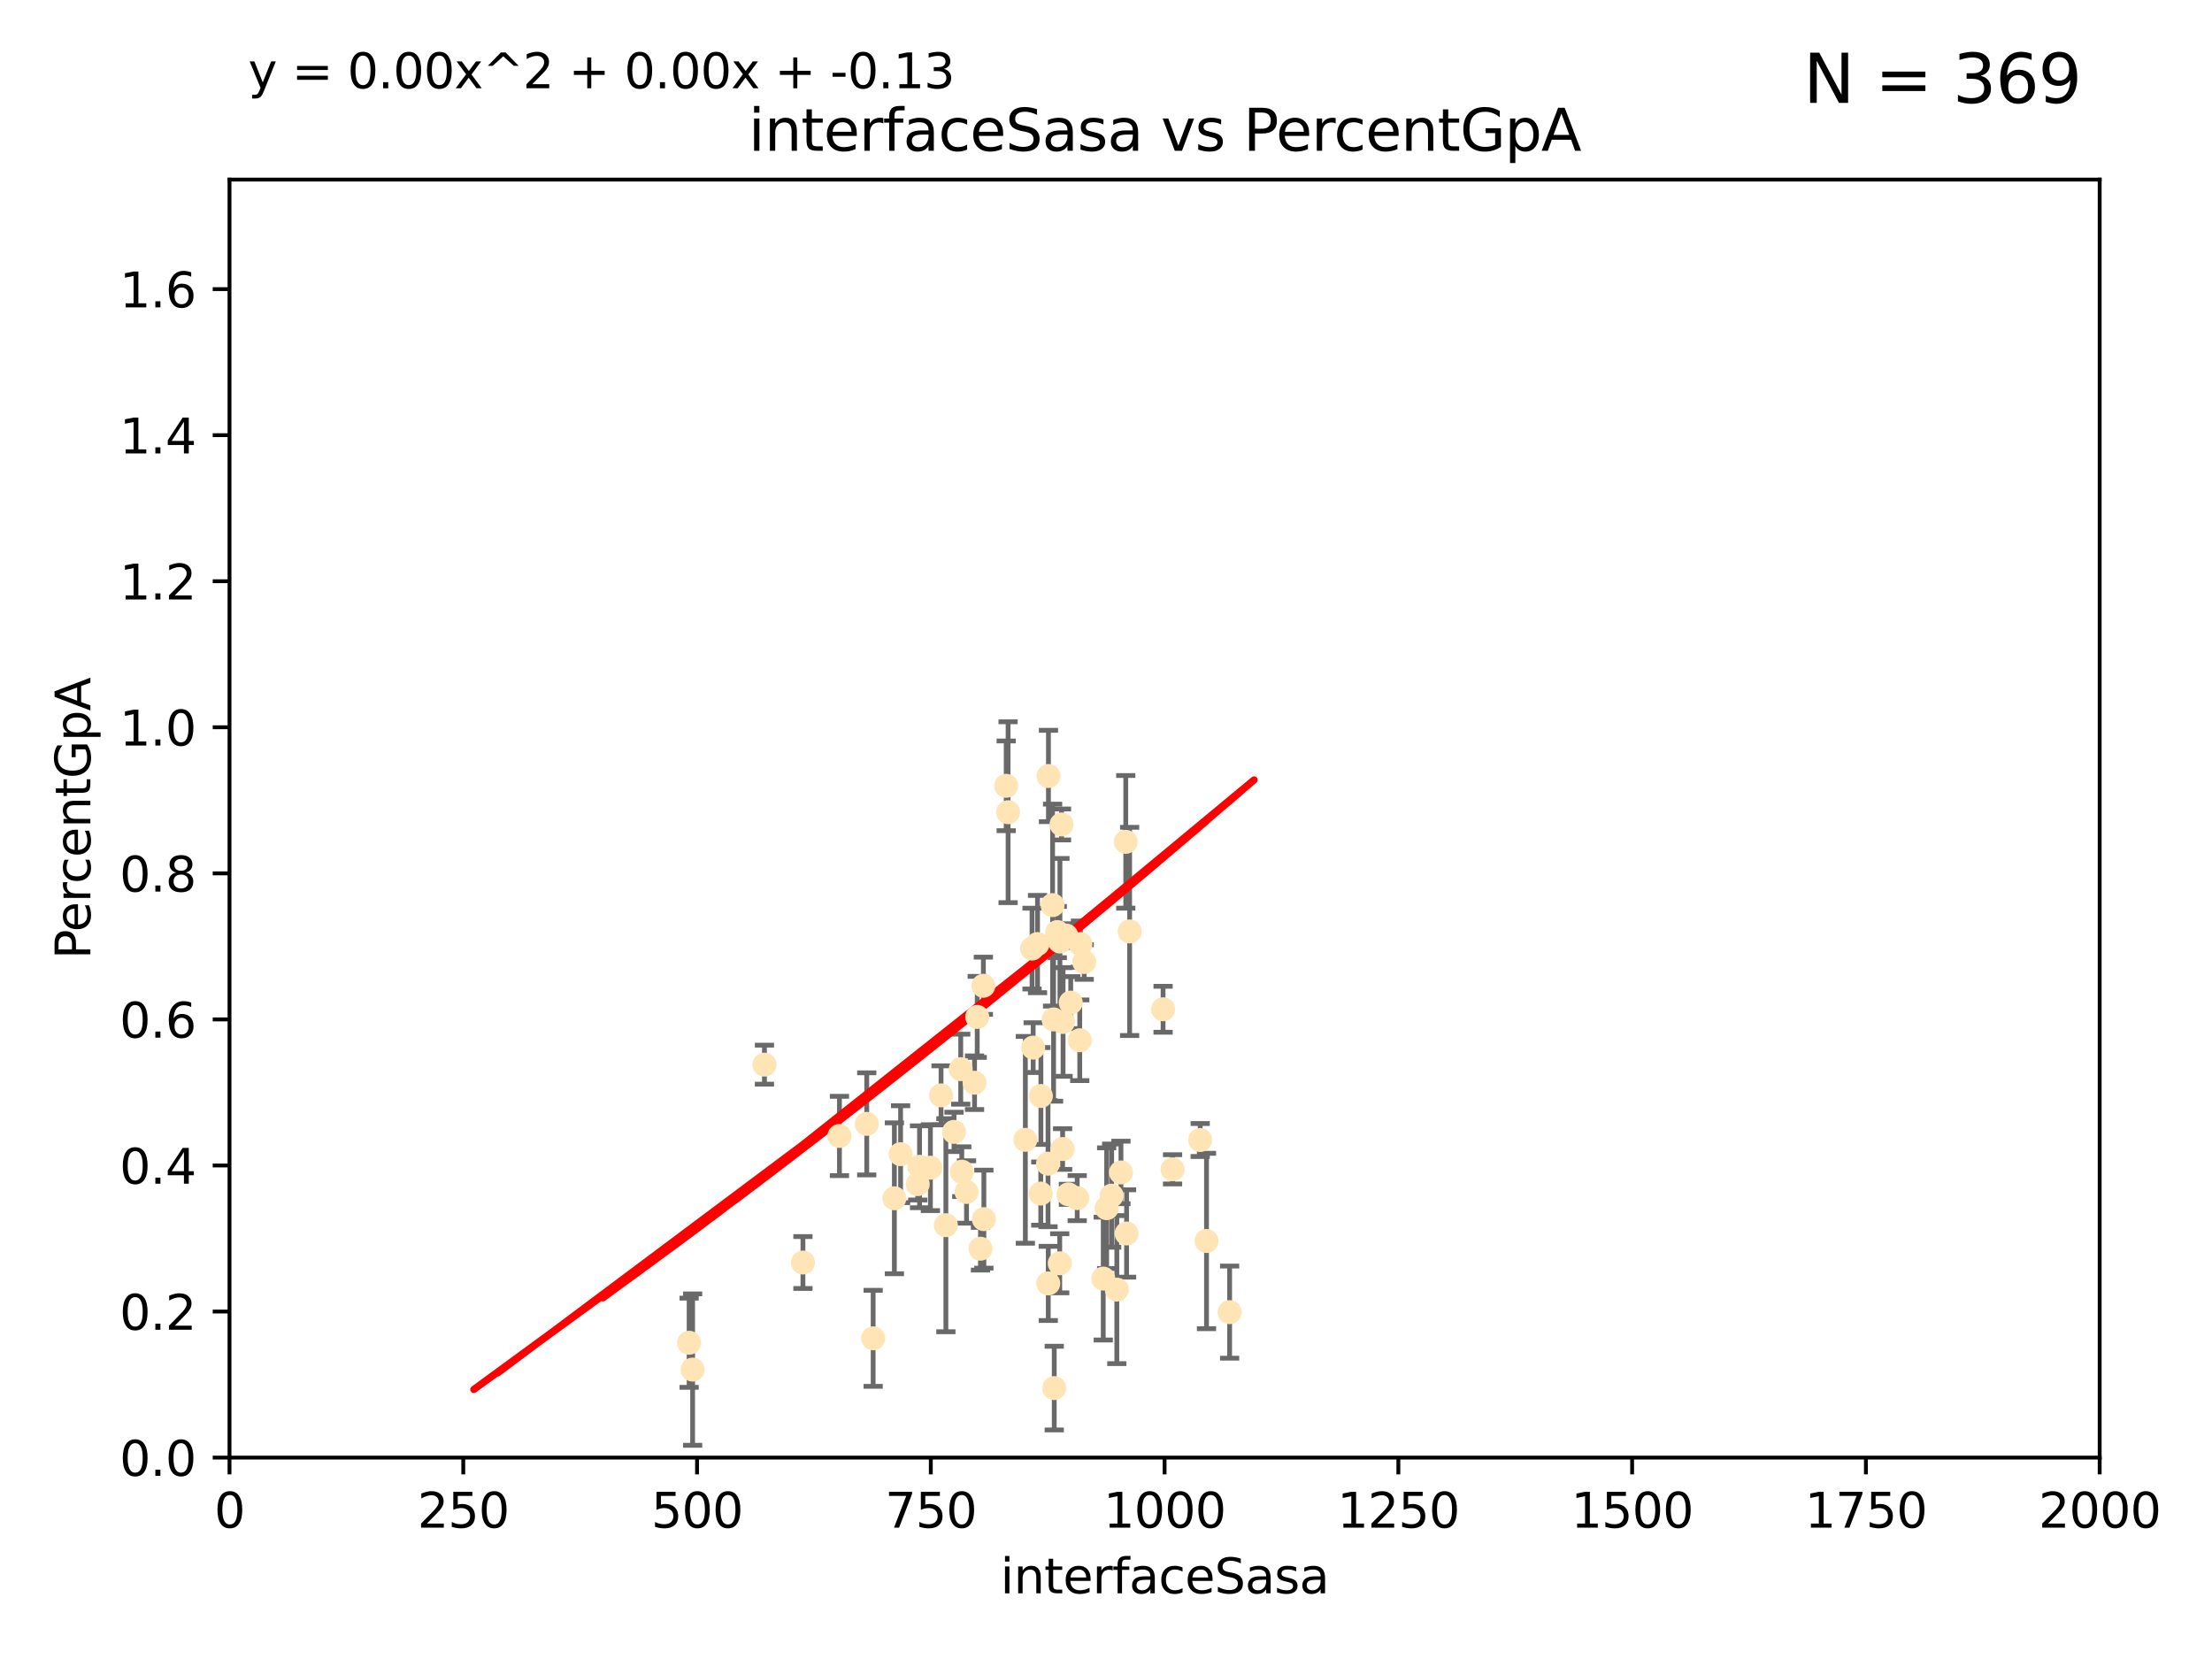<?xml version="1.0" encoding="utf-8" standalone="no"?>
<!DOCTYPE svg PUBLIC "-//W3C//DTD SVG 1.1//EN"
  "http://www.w3.org/Graphics/SVG/1.1/DTD/svg11.dtd">
<svg xmlns:xlink="http://www.w3.org/1999/xlink" width="460.8pt" height="345.6pt" viewBox="0 0 460.8 345.6" xmlns="http://www.w3.org/2000/svg" version="1.1">
 <defs>
  <style type="text/css">*{stroke-linejoin: round; stroke-linecap: butt}</style>
 </defs>
 <g id="figure_1">
  <g id="patch_1">
   <path d="M 0 345.6 
L 460.8 345.6 
L 460.8 0 
L 0 0 
z
" style="fill: #ffffff"/>
  </g>
  <g id="axes_1">
   <g id="patch_2">
    <path d="M 47.81 303.64 
L 437.4 303.64 
L 437.4 37.411 
L 47.81 37.411 
z
" style="fill: #ffffff"/>
   </g>
   <g id="PathCollection_1">
    <defs>
     <path id="mae5140c64b" d="M 0 1.118 
C 0.297 1.118 0.581 1 0.791 0.791 
C 1 0.581 1.118 0.297 1.118 0 
C 1.118 -0.297 1 -0.581 0.791 -0.791 
C 0.581 -1 0.297 -1.118 0 -1.118 
C -0.297 -1.118 -0.581 -1 -0.791 -0.791 
C -1 -0.581 -1.118 -0.297 -1.118 0 
C -1.118 0.297 -1 0.581 -0.791 0.791 
C -0.581 1 -0.297 1.118 0 1.118 
z
" style="stroke: #ffe4b5"/>
    </defs>
    <g clip-path="url(#p3bbbfc41aa)">
     <use xlink:href="#mae5140c64b" x="225.86" y="200.406" style="fill: #ffe4b5; stroke: #ffe4b5"/>
     <use xlink:href="#mae5140c64b" x="218.413" y="161.653" style="fill: #ffe4b5; stroke: #ffe4b5"/>
     <use xlink:href="#mae5140c64b" x="220.25" y="194.165" style="fill: #ffe4b5; stroke: #ffe4b5"/>
     <use xlink:href="#mae5140c64b" x="191.559" y="243.061" style="fill: #ffe4b5; stroke: #ffe4b5"/>
     <use xlink:href="#mae5140c64b" x="219.271" y="188.55" style="fill: #ffe4b5; stroke: #ffe4b5"/>
     <use xlink:href="#mae5140c64b" x="209.611" y="163.702" style="fill: #ffe4b5; stroke: #ffe4b5"/>
     <use xlink:href="#mae5140c64b" x="215.229" y="218.238" style="fill: #ffe4b5; stroke: #ffe4b5"/>
     <use xlink:href="#mae5140c64b" x="242.291" y="210.247" style="fill: #ffe4b5; stroke: #ffe4b5"/>
     <use xlink:href="#mae5140c64b" x="204.856" y="205.351" style="fill: #ffe4b5; stroke: #ffe4b5"/>
     <use xlink:href="#mae5140c64b" x="250.023" y="237.484" style="fill: #ffe4b5; stroke: #ffe4b5"/>
     <use xlink:href="#mae5140c64b" x="221.363" y="239.364" style="fill: #ffe4b5; stroke: #ffe4b5"/>
     <use xlink:href="#mae5140c64b" x="224.401" y="249.587" style="fill: #ffe4b5; stroke: #ffe4b5"/>
     <use xlink:href="#mae5140c64b" x="244.265" y="243.591" style="fill: #ffe4b5; stroke: #ffe4b5"/>
     <use xlink:href="#mae5140c64b" x="225.073" y="196.674" style="fill: #ffe4b5; stroke: #ffe4b5"/>
     <use xlink:href="#mae5140c64b" x="224.933" y="216.706" style="fill: #ffe4b5; stroke: #ffe4b5"/>
     <use xlink:href="#mae5140c64b" x="191.181" y="246.679" style="fill: #ffe4b5; stroke: #ffe4b5"/>
     <use xlink:href="#mae5140c64b" x="203.574" y="211.84" style="fill: #ffe4b5; stroke: #ffe4b5"/>
     <use xlink:href="#mae5140c64b" x="221.458" y="212.895" style="fill: #ffe4b5; stroke: #ffe4b5"/>
     <use xlink:href="#mae5140c64b" x="214.993" y="197.606" style="fill: #ffe4b5; stroke: #ffe4b5"/>
     <use xlink:href="#mae5140c64b" x="220.802" y="196.13" style="fill: #ffe4b5; stroke: #ffe4b5"/>
     <use xlink:href="#mae5140c64b" x="223.053" y="208.86" style="fill: #ffe4b5; stroke: #ffe4b5"/>
     <use xlink:href="#mae5140c64b" x="220.759" y="263.169" style="fill: #ffe4b5; stroke: #ffe4b5"/>
     <use xlink:href="#mae5140c64b" x="222.57" y="248.802" style="fill: #ffe4b5; stroke: #ffe4b5"/>
     <use xlink:href="#mae5140c64b" x="196.037" y="228.185" style="fill: #ffe4b5; stroke: #ffe4b5"/>
     <use xlink:href="#mae5140c64b" x="235.322" y="194.031" style="fill: #ffe4b5; stroke: #ffe4b5"/>
     <use xlink:href="#mae5140c64b" x="218.374" y="267.362" style="fill: #ffe4b5; stroke: #ffe4b5"/>
     <use xlink:href="#mae5140c64b" x="229.826" y="266.352" style="fill: #ffe4b5; stroke: #ffe4b5"/>
     <use xlink:href="#mae5140c64b" x="198.739" y="235.794" style="fill: #ffe4b5; stroke: #ffe4b5"/>
     <use xlink:href="#mae5140c64b" x="200.356" y="244.081" style="fill: #ffe4b5; stroke: #ffe4b5"/>
     <use xlink:href="#mae5140c64b" x="251.336" y="258.519" style="fill: #ffe4b5; stroke: #ffe4b5"/>
     <use xlink:href="#mae5140c64b" x="201.345" y="248.307" style="fill: #ffe4b5; stroke: #ffe4b5"/>
     <use xlink:href="#mae5140c64b" x="231.58" y="249.069" style="fill: #ffe4b5; stroke: #ffe4b5"/>
     <use xlink:href="#mae5140c64b" x="216.838" y="228.316" style="fill: #ffe4b5; stroke: #ffe4b5"/>
     <use xlink:href="#mae5140c64b" x="216.812" y="248.643" style="fill: #ffe4b5; stroke: #ffe4b5"/>
     <use xlink:href="#mae5140c64b" x="233.514" y="244.243" style="fill: #ffe4b5; stroke: #ffe4b5"/>
     <use xlink:href="#mae5140c64b" x="204.254" y="260.129" style="fill: #ffe4b5; stroke: #ffe4b5"/>
     <use xlink:href="#mae5140c64b" x="174.873" y="236.643" style="fill: #ffe4b5; stroke: #ffe4b5"/>
     <use xlink:href="#mae5140c64b" x="197.046" y="255.231" style="fill: #ffe4b5; stroke: #ffe4b5"/>
     <use xlink:href="#mae5140c64b" x="204.959" y="253.967" style="fill: #ffe4b5; stroke: #ffe4b5"/>
     <use xlink:href="#mae5140c64b" x="186.315" y="249.626" style="fill: #ffe4b5; stroke: #ffe4b5"/>
     <use xlink:href="#mae5140c64b" x="200.138" y="222.728" style="fill: #ffe4b5; stroke: #ffe4b5"/>
     <use xlink:href="#mae5140c64b" x="180.557" y="234.123" style="fill: #ffe4b5; stroke: #ffe4b5"/>
     <use xlink:href="#mae5140c64b" x="213.6" y="237.449" style="fill: #ffe4b5; stroke: #ffe4b5"/>
     <use xlink:href="#mae5140c64b" x="230.537" y="251.681" style="fill: #ffe4b5; stroke: #ffe4b5"/>
     <use xlink:href="#mae5140c64b" x="232.655" y="268.65" style="fill: #ffe4b5; stroke: #ffe4b5"/>
     <use xlink:href="#mae5140c64b" x="219.617" y="289.164" style="fill: #ffe4b5; stroke: #ffe4b5"/>
     <use xlink:href="#mae5140c64b" x="210.004" y="169.199" style="fill: #ffe4b5; stroke: #ffe4b5"/>
     <use xlink:href="#mae5140c64b" x="159.248" y="221.785" style="fill: #ffe4b5; stroke: #ffe4b5"/>
     <use xlink:href="#mae5140c64b" x="203.015" y="225.548" style="fill: #ffe4b5; stroke: #ffe4b5"/>
     <use xlink:href="#mae5140c64b" x="222.128" y="194.9" style="fill: #ffe4b5; stroke: #ffe4b5"/>
     <use xlink:href="#mae5140c64b" x="234.687" y="256.956" style="fill: #ffe4b5; stroke: #ffe4b5"/>
     <use xlink:href="#mae5140c64b" x="234.517" y="175.373" style="fill: #ffe4b5; stroke: #ffe4b5"/>
     <use xlink:href="#mae5140c64b" x="218.322" y="242.416" style="fill: #ffe4b5; stroke: #ffe4b5"/>
     <use xlink:href="#mae5140c64b" x="219.479" y="212.364" style="fill: #ffe4b5; stroke: #ffe4b5"/>
     <use xlink:href="#mae5140c64b" x="143.558" y="279.718" style="fill: #ffe4b5; stroke: #ffe4b5"/>
     <use xlink:href="#mae5140c64b" x="181.893" y="278.795" style="fill: #ffe4b5; stroke: #ffe4b5"/>
     <use xlink:href="#mae5140c64b" x="167.268" y="263.005" style="fill: #ffe4b5; stroke: #ffe4b5"/>
     <use xlink:href="#mae5140c64b" x="144.286" y="285.313" style="fill: #ffe4b5; stroke: #ffe4b5"/>
     <use xlink:href="#mae5140c64b" x="221.131" y="171.748" style="fill: #ffe4b5; stroke: #ffe4b5"/>
     <use xlink:href="#mae5140c64b" x="193.822" y="243.251" style="fill: #ffe4b5; stroke: #ffe4b5"/>
     <use xlink:href="#mae5140c64b" x="256.153" y="273.341" style="fill: #ffe4b5; stroke: #ffe4b5"/>
     <use xlink:href="#mae5140c64b" x="216.138" y="196.663" style="fill: #ffe4b5; stroke: #ffe4b5"/>
     <use xlink:href="#mae5140c64b" x="187.61" y="240.435" style="fill: #ffe4b5; stroke: #ffe4b5"/>
    </g>
   </g>
   <g id="matplotlib.axis_1">
    <g id="xtick_1">
     <g id="line2d_1">
      <defs>
       <path id="m70c0f38267" d="M 0 0 
L 0 3.5 
" style="stroke: #000000; stroke-width: 0.8"/>
      </defs>
      <g>
       <use xlink:href="#m70c0f38267" x="47.81" y="303.64" style="stroke: #000000; stroke-width: 0.8"/>
      </g>
     </g>
     <g id="text_1">
      <!-- 0 -->
      <g transform="translate(44.629 318.238)scale(0.1 -0.1)">
       <defs>
        <path id="DejaVuSans-30" d="M 2034 4250 
Q 1547 4250 1301 3770 
Q 1056 3291 1056 2328 
Q 1056 1369 1301 889 
Q 1547 409 2034 409 
Q 2525 409 2770 889 
Q 3016 1369 3016 2328 
Q 3016 3291 2770 3770 
Q 2525 4250 2034 4250 
z
M 2034 4750 
Q 2819 4750 3233 4129 
Q 3647 3509 3647 2328 
Q 3647 1150 3233 529 
Q 2819 -91 2034 -91 
Q 1250 -91 836 529 
Q 422 1150 422 2328 
Q 422 3509 836 4129 
Q 1250 4750 2034 4750 
z
" transform="scale(0.016)"/>
       </defs>
       <use xlink:href="#DejaVuSans-30"/>
      </g>
     </g>
    </g>
    <g id="xtick_2">
     <g id="line2d_2">
      <g>
       <use xlink:href="#m70c0f38267" x="96.509" y="303.64" style="stroke: #000000; stroke-width: 0.8"/>
      </g>
     </g>
     <g id="text_2">
      <!-- 250 -->
      <g transform="translate(86.965 318.238)scale(0.1 -0.1)">
       <defs>
        <path id="DejaVuSans-32" d="M 1228 531 
L 3431 531 
L 3431 0 
L 469 0 
L 469 531 
Q 828 903 1448 1529 
Q 2069 2156 2228 2338 
Q 2531 2678 2651 2914 
Q 2772 3150 2772 3378 
Q 2772 3750 2511 3984 
Q 2250 4219 1831 4219 
Q 1534 4219 1204 4116 
Q 875 4013 500 3803 
L 500 4441 
Q 881 4594 1212 4672 
Q 1544 4750 1819 4750 
Q 2544 4750 2975 4387 
Q 3406 4025 3406 3419 
Q 3406 3131 3298 2873 
Q 3191 2616 2906 2266 
Q 2828 2175 2409 1742 
Q 1991 1309 1228 531 
z
" transform="scale(0.016)"/>
        <path id="DejaVuSans-35" d="M 691 4666 
L 3169 4666 
L 3169 4134 
L 1269 4134 
L 1269 2991 
Q 1406 3038 1543 3061 
Q 1681 3084 1819 3084 
Q 2600 3084 3056 2656 
Q 3513 2228 3513 1497 
Q 3513 744 3044 326 
Q 2575 -91 1722 -91 
Q 1428 -91 1123 -41 
Q 819 9 494 109 
L 494 744 
Q 775 591 1075 516 
Q 1375 441 1709 441 
Q 2250 441 2565 725 
Q 2881 1009 2881 1497 
Q 2881 1984 2565 2268 
Q 2250 2553 1709 2553 
Q 1456 2553 1204 2497 
Q 953 2441 691 2322 
L 691 4666 
z
" transform="scale(0.016)"/>
       </defs>
       <use xlink:href="#DejaVuSans-32"/>
       <use xlink:href="#DejaVuSans-35" x="63.623"/>
       <use xlink:href="#DejaVuSans-30" x="127.246"/>
      </g>
     </g>
    </g>
    <g id="xtick_3">
     <g id="line2d_3">
      <g>
       <use xlink:href="#m70c0f38267" x="145.208" y="303.64" style="stroke: #000000; stroke-width: 0.8"/>
      </g>
     </g>
     <g id="text_3">
      <!-- 500 -->
      <g transform="translate(135.664 318.238)scale(0.1 -0.1)">
       <use xlink:href="#DejaVuSans-35"/>
       <use xlink:href="#DejaVuSans-30" x="63.623"/>
       <use xlink:href="#DejaVuSans-30" x="127.246"/>
      </g>
     </g>
    </g>
    <g id="xtick_4">
     <g id="line2d_4">
      <g>
       <use xlink:href="#m70c0f38267" x="193.906" y="303.64" style="stroke: #000000; stroke-width: 0.8"/>
      </g>
     </g>
     <g id="text_4">
      <!-- 750 -->
      <g transform="translate(184.363 318.238)scale(0.1 -0.1)">
       <defs>
        <path id="DejaVuSans-37" d="M 525 4666 
L 3525 4666 
L 3525 4397 
L 1831 0 
L 1172 0 
L 2766 4134 
L 525 4134 
L 525 4666 
z
" transform="scale(0.016)"/>
       </defs>
       <use xlink:href="#DejaVuSans-37"/>
       <use xlink:href="#DejaVuSans-35" x="63.623"/>
       <use xlink:href="#DejaVuSans-30" x="127.246"/>
      </g>
     </g>
    </g>
    <g id="xtick_5">
     <g id="line2d_5">
      <g>
       <use xlink:href="#m70c0f38267" x="242.605" y="303.64" style="stroke: #000000; stroke-width: 0.8"/>
      </g>
     </g>
     <g id="text_5">
      <!-- 1000 -->
      <g transform="translate(229.88 318.238)scale(0.1 -0.1)">
       <defs>
        <path id="DejaVuSans-31" d="M 794 531 
L 1825 531 
L 1825 4091 
L 703 3866 
L 703 4441 
L 1819 4666 
L 2450 4666 
L 2450 531 
L 3481 531 
L 3481 0 
L 794 0 
L 794 531 
z
" transform="scale(0.016)"/>
       </defs>
       <use xlink:href="#DejaVuSans-31"/>
       <use xlink:href="#DejaVuSans-30" x="63.623"/>
       <use xlink:href="#DejaVuSans-30" x="127.246"/>
       <use xlink:href="#DejaVuSans-30" x="190.869"/>
      </g>
     </g>
    </g>
    <g id="xtick_6">
     <g id="line2d_6">
      <g>
       <use xlink:href="#m70c0f38267" x="291.304" y="303.64" style="stroke: #000000; stroke-width: 0.8"/>
      </g>
     </g>
     <g id="text_6">
      <!-- 1250 -->
      <g transform="translate(278.579 318.238)scale(0.1 -0.1)">
       <use xlink:href="#DejaVuSans-31"/>
       <use xlink:href="#DejaVuSans-32" x="63.623"/>
       <use xlink:href="#DejaVuSans-35" x="127.246"/>
       <use xlink:href="#DejaVuSans-30" x="190.869"/>
      </g>
     </g>
    </g>
    <g id="xtick_7">
     <g id="line2d_7">
      <g>
       <use xlink:href="#m70c0f38267" x="340.002" y="303.64" style="stroke: #000000; stroke-width: 0.8"/>
      </g>
     </g>
     <g id="text_7">
      <!-- 1500 -->
      <g transform="translate(327.277 318.238)scale(0.1 -0.1)">
       <use xlink:href="#DejaVuSans-31"/>
       <use xlink:href="#DejaVuSans-35" x="63.623"/>
       <use xlink:href="#DejaVuSans-30" x="127.246"/>
       <use xlink:href="#DejaVuSans-30" x="190.869"/>
      </g>
     </g>
    </g>
    <g id="xtick_8">
     <g id="line2d_8">
      <g>
       <use xlink:href="#m70c0f38267" x="388.701" y="303.64" style="stroke: #000000; stroke-width: 0.8"/>
      </g>
     </g>
     <g id="text_8">
      <!-- 1750 -->
      <g transform="translate(375.976 318.238)scale(0.1 -0.1)">
       <use xlink:href="#DejaVuSans-31"/>
       <use xlink:href="#DejaVuSans-37" x="63.623"/>
       <use xlink:href="#DejaVuSans-35" x="127.246"/>
       <use xlink:href="#DejaVuSans-30" x="190.869"/>
      </g>
     </g>
    </g>
    <g id="xtick_9">
     <g id="line2d_9">
      <g>
       <use xlink:href="#m70c0f38267" x="437.4" y="303.64" style="stroke: #000000; stroke-width: 0.8"/>
      </g>
     </g>
     <g id="text_9">
      <!-- 2000 -->
      <g transform="translate(424.675 318.238)scale(0.1 -0.1)">
       <use xlink:href="#DejaVuSans-32"/>
       <use xlink:href="#DejaVuSans-30" x="63.623"/>
       <use xlink:href="#DejaVuSans-30" x="127.246"/>
       <use xlink:href="#DejaVuSans-30" x="190.869"/>
      </g>
     </g>
    </g>
    <g id="text_10">
     <!-- interfaceSasa -->
     <g transform="translate(208.398 331.917)scale(0.1 -0.1)">
      <defs>
       <path id="DejaVuSans-69" d="M 603 3500 
L 1178 3500 
L 1178 0 
L 603 0 
L 603 3500 
z
M 603 4863 
L 1178 4863 
L 1178 4134 
L 603 4134 
L 603 4863 
z
" transform="scale(0.016)"/>
       <path id="DejaVuSans-6e" d="M 3513 2113 
L 3513 0 
L 2938 0 
L 2938 2094 
Q 2938 2591 2744 2837 
Q 2550 3084 2163 3084 
Q 1697 3084 1428 2787 
Q 1159 2491 1159 1978 
L 1159 0 
L 581 0 
L 581 3500 
L 1159 3500 
L 1159 2956 
Q 1366 3272 1645 3428 
Q 1925 3584 2291 3584 
Q 2894 3584 3203 3211 
Q 3513 2838 3513 2113 
z
" transform="scale(0.016)"/>
       <path id="DejaVuSans-74" d="M 1172 4494 
L 1172 3500 
L 2356 3500 
L 2356 3053 
L 1172 3053 
L 1172 1153 
Q 1172 725 1289 603 
Q 1406 481 1766 481 
L 2356 481 
L 2356 0 
L 1766 0 
Q 1100 0 847 248 
Q 594 497 594 1153 
L 594 3053 
L 172 3053 
L 172 3500 
L 594 3500 
L 594 4494 
L 1172 4494 
z
" transform="scale(0.016)"/>
       <path id="DejaVuSans-65" d="M 3597 1894 
L 3597 1613 
L 953 1613 
Q 991 1019 1311 708 
Q 1631 397 2203 397 
Q 2534 397 2845 478 
Q 3156 559 3463 722 
L 3463 178 
Q 3153 47 2828 -22 
Q 2503 -91 2169 -91 
Q 1331 -91 842 396 
Q 353 884 353 1716 
Q 353 2575 817 3079 
Q 1281 3584 2069 3584 
Q 2775 3584 3186 3129 
Q 3597 2675 3597 1894 
z
M 3022 2063 
Q 3016 2534 2758 2815 
Q 2500 3097 2075 3097 
Q 1594 3097 1305 2825 
Q 1016 2553 972 2059 
L 3022 2063 
z
" transform="scale(0.016)"/>
       <path id="DejaVuSans-72" d="M 2631 2963 
Q 2534 3019 2420 3045 
Q 2306 3072 2169 3072 
Q 1681 3072 1420 2755 
Q 1159 2438 1159 1844 
L 1159 0 
L 581 0 
L 581 3500 
L 1159 3500 
L 1159 2956 
Q 1341 3275 1631 3429 
Q 1922 3584 2338 3584 
Q 2397 3584 2469 3576 
Q 2541 3569 2628 3553 
L 2631 2963 
z
" transform="scale(0.016)"/>
       <path id="DejaVuSans-66" d="M 2375 4863 
L 2375 4384 
L 1825 4384 
Q 1516 4384 1395 4259 
Q 1275 4134 1275 3809 
L 1275 3500 
L 2222 3500 
L 2222 3053 
L 1275 3053 
L 1275 0 
L 697 0 
L 697 3053 
L 147 3053 
L 147 3500 
L 697 3500 
L 697 3744 
Q 697 4328 969 4595 
Q 1241 4863 1831 4863 
L 2375 4863 
z
" transform="scale(0.016)"/>
       <path id="DejaVuSans-61" d="M 2194 1759 
Q 1497 1759 1228 1600 
Q 959 1441 959 1056 
Q 959 750 1161 570 
Q 1363 391 1709 391 
Q 2188 391 2477 730 
Q 2766 1069 2766 1631 
L 2766 1759 
L 2194 1759 
z
M 3341 1997 
L 3341 0 
L 2766 0 
L 2766 531 
Q 2569 213 2275 61 
Q 1981 -91 1556 -91 
Q 1019 -91 701 211 
Q 384 513 384 1019 
Q 384 1609 779 1909 
Q 1175 2209 1959 2209 
L 2766 2209 
L 2766 2266 
Q 2766 2663 2505 2880 
Q 2244 3097 1772 3097 
Q 1472 3097 1187 3025 
Q 903 2953 641 2809 
L 641 3341 
Q 956 3463 1253 3523 
Q 1550 3584 1831 3584 
Q 2591 3584 2966 3190 
Q 3341 2797 3341 1997 
z
" transform="scale(0.016)"/>
       <path id="DejaVuSans-63" d="M 3122 3366 
L 3122 2828 
Q 2878 2963 2633 3030 
Q 2388 3097 2138 3097 
Q 1578 3097 1268 2742 
Q 959 2388 959 1747 
Q 959 1106 1268 751 
Q 1578 397 2138 397 
Q 2388 397 2633 464 
Q 2878 531 3122 666 
L 3122 134 
Q 2881 22 2623 -34 
Q 2366 -91 2075 -91 
Q 1284 -91 818 406 
Q 353 903 353 1747 
Q 353 2603 823 3093 
Q 1294 3584 2113 3584 
Q 2378 3584 2631 3529 
Q 2884 3475 3122 3366 
z
" transform="scale(0.016)"/>
       <path id="DejaVuSans-53" d="M 3425 4513 
L 3425 3897 
Q 3066 4069 2747 4153 
Q 2428 4238 2131 4238 
Q 1616 4238 1336 4038 
Q 1056 3838 1056 3469 
Q 1056 3159 1242 3001 
Q 1428 2844 1947 2747 
L 2328 2669 
Q 3034 2534 3370 2195 
Q 3706 1856 3706 1288 
Q 3706 609 3251 259 
Q 2797 -91 1919 -91 
Q 1588 -91 1214 -16 
Q 841 59 441 206 
L 441 856 
Q 825 641 1194 531 
Q 1563 422 1919 422 
Q 2459 422 2753 634 
Q 3047 847 3047 1241 
Q 3047 1584 2836 1778 
Q 2625 1972 2144 2069 
L 1759 2144 
Q 1053 2284 737 2584 
Q 422 2884 422 3419 
Q 422 4038 858 4394 
Q 1294 4750 2059 4750 
Q 2388 4750 2728 4690 
Q 3069 4631 3425 4513 
z
" transform="scale(0.016)"/>
       <path id="DejaVuSans-73" d="M 2834 3397 
L 2834 2853 
Q 2591 2978 2328 3040 
Q 2066 3103 1784 3103 
Q 1356 3103 1142 2972 
Q 928 2841 928 2578 
Q 928 2378 1081 2264 
Q 1234 2150 1697 2047 
L 1894 2003 
Q 2506 1872 2764 1633 
Q 3022 1394 3022 966 
Q 3022 478 2636 193 
Q 2250 -91 1575 -91 
Q 1294 -91 989 -36 
Q 684 19 347 128 
L 347 722 
Q 666 556 975 473 
Q 1284 391 1588 391 
Q 1994 391 2212 530 
Q 2431 669 2431 922 
Q 2431 1156 2273 1281 
Q 2116 1406 1581 1522 
L 1381 1569 
Q 847 1681 609 1914 
Q 372 2147 372 2553 
Q 372 3047 722 3315 
Q 1072 3584 1716 3584 
Q 2034 3584 2315 3537 
Q 2597 3491 2834 3397 
z
" transform="scale(0.016)"/>
      </defs>
      <use xlink:href="#DejaVuSans-69"/>
      <use xlink:href="#DejaVuSans-6e" x="27.783"/>
      <use xlink:href="#DejaVuSans-74" x="91.162"/>
      <use xlink:href="#DejaVuSans-65" x="130.371"/>
      <use xlink:href="#DejaVuSans-72" x="191.895"/>
      <use xlink:href="#DejaVuSans-66" x="233.008"/>
      <use xlink:href="#DejaVuSans-61" x="268.213"/>
      <use xlink:href="#DejaVuSans-63" x="329.492"/>
      <use xlink:href="#DejaVuSans-65" x="384.473"/>
      <use xlink:href="#DejaVuSans-53" x="445.996"/>
      <use xlink:href="#DejaVuSans-61" x="509.473"/>
      <use xlink:href="#DejaVuSans-73" x="570.752"/>
      <use xlink:href="#DejaVuSans-61" x="622.852"/>
     </g>
    </g>
   </g>
   <g id="matplotlib.axis_2">
    <g id="ytick_1">
     <g id="line2d_10">
      <defs>
       <path id="m3c13c8a1e4" d="M 0 0 
L -3.5 0 
" style="stroke: #000000; stroke-width: 0.8"/>
      </defs>
      <g>
       <use xlink:href="#m3c13c8a1e4" x="47.81" y="303.64" style="stroke: #000000; stroke-width: 0.8"/>
      </g>
     </g>
     <g id="text_11">
      <!-- 0.0 -->
      <g transform="translate(24.907 307.439)scale(0.1 -0.1)">
       <defs>
        <path id="DejaVuSans-2e" d="M 684 794 
L 1344 794 
L 1344 0 
L 684 0 
L 684 794 
z
" transform="scale(0.016)"/>
       </defs>
       <use xlink:href="#DejaVuSans-30"/>
       <use xlink:href="#DejaVuSans-2e" x="63.623"/>
       <use xlink:href="#DejaVuSans-30" x="95.41"/>
      </g>
     </g>
    </g>
    <g id="ytick_2">
     <g id="line2d_11">
      <g>
       <use xlink:href="#m3c13c8a1e4" x="47.81" y="273.214" style="stroke: #000000; stroke-width: 0.8"/>
      </g>
     </g>
     <g id="text_12">
      <!-- 0.2 -->
      <g transform="translate(24.907 277.013)scale(0.1 -0.1)">
       <use xlink:href="#DejaVuSans-30"/>
       <use xlink:href="#DejaVuSans-2e" x="63.623"/>
       <use xlink:href="#DejaVuSans-32" x="95.41"/>
      </g>
     </g>
    </g>
    <g id="ytick_3">
     <g id="line2d_12">
      <g>
       <use xlink:href="#m3c13c8a1e4" x="47.81" y="242.788" style="stroke: #000000; stroke-width: 0.8"/>
      </g>
     </g>
     <g id="text_13">
      <!-- 0.4 -->
      <g transform="translate(24.907 246.587)scale(0.1 -0.1)">
       <defs>
        <path id="DejaVuSans-34" d="M 2419 4116 
L 825 1625 
L 2419 1625 
L 2419 4116 
z
M 2253 4666 
L 3047 4666 
L 3047 1625 
L 3713 1625 
L 3713 1100 
L 3047 1100 
L 3047 0 
L 2419 0 
L 2419 1100 
L 313 1100 
L 313 1709 
L 2253 4666 
z
" transform="scale(0.016)"/>
       </defs>
       <use xlink:href="#DejaVuSans-30"/>
       <use xlink:href="#DejaVuSans-2e" x="63.623"/>
       <use xlink:href="#DejaVuSans-34" x="95.41"/>
      </g>
     </g>
    </g>
    <g id="ytick_4">
     <g id="line2d_13">
      <g>
       <use xlink:href="#m3c13c8a1e4" x="47.81" y="212.362" style="stroke: #000000; stroke-width: 0.8"/>
      </g>
     </g>
     <g id="text_14">
      <!-- 0.6 -->
      <g transform="translate(24.907 216.161)scale(0.1 -0.1)">
       <defs>
        <path id="DejaVuSans-36" d="M 2113 2584 
Q 1688 2584 1439 2293 
Q 1191 2003 1191 1497 
Q 1191 994 1439 701 
Q 1688 409 2113 409 
Q 2538 409 2786 701 
Q 3034 994 3034 1497 
Q 3034 2003 2786 2293 
Q 2538 2584 2113 2584 
z
M 3366 4563 
L 3366 3988 
Q 3128 4100 2886 4159 
Q 2644 4219 2406 4219 
Q 1781 4219 1451 3797 
Q 1122 3375 1075 2522 
Q 1259 2794 1537 2939 
Q 1816 3084 2150 3084 
Q 2853 3084 3261 2657 
Q 3669 2231 3669 1497 
Q 3669 778 3244 343 
Q 2819 -91 2113 -91 
Q 1303 -91 875 529 
Q 447 1150 447 2328 
Q 447 3434 972 4092 
Q 1497 4750 2381 4750 
Q 2619 4750 2861 4703 
Q 3103 4656 3366 4563 
z
" transform="scale(0.016)"/>
       </defs>
       <use xlink:href="#DejaVuSans-30"/>
       <use xlink:href="#DejaVuSans-2e" x="63.623"/>
       <use xlink:href="#DejaVuSans-36" x="95.41"/>
      </g>
     </g>
    </g>
    <g id="ytick_5">
     <g id="line2d_14">
      <g>
       <use xlink:href="#m3c13c8a1e4" x="47.81" y="181.935" style="stroke: #000000; stroke-width: 0.8"/>
      </g>
     </g>
     <g id="text_15">
      <!-- 0.8 -->
      <g transform="translate(24.907 185.735)scale(0.1 -0.1)">
       <defs>
        <path id="DejaVuSans-38" d="M 2034 2216 
Q 1584 2216 1326 1975 
Q 1069 1734 1069 1313 
Q 1069 891 1326 650 
Q 1584 409 2034 409 
Q 2484 409 2743 651 
Q 3003 894 3003 1313 
Q 3003 1734 2745 1975 
Q 2488 2216 2034 2216 
z
M 1403 2484 
Q 997 2584 770 2862 
Q 544 3141 544 3541 
Q 544 4100 942 4425 
Q 1341 4750 2034 4750 
Q 2731 4750 3128 4425 
Q 3525 4100 3525 3541 
Q 3525 3141 3298 2862 
Q 3072 2584 2669 2484 
Q 3125 2378 3379 2068 
Q 3634 1759 3634 1313 
Q 3634 634 3220 271 
Q 2806 -91 2034 -91 
Q 1263 -91 848 271 
Q 434 634 434 1313 
Q 434 1759 690 2068 
Q 947 2378 1403 2484 
z
M 1172 3481 
Q 1172 3119 1398 2916 
Q 1625 2713 2034 2713 
Q 2441 2713 2670 2916 
Q 2900 3119 2900 3481 
Q 2900 3844 2670 4047 
Q 2441 4250 2034 4250 
Q 1625 4250 1398 4047 
Q 1172 3844 1172 3481 
z
" transform="scale(0.016)"/>
       </defs>
       <use xlink:href="#DejaVuSans-30"/>
       <use xlink:href="#DejaVuSans-2e" x="63.623"/>
       <use xlink:href="#DejaVuSans-38" x="95.41"/>
      </g>
     </g>
    </g>
    <g id="ytick_6">
     <g id="line2d_15">
      <g>
       <use xlink:href="#m3c13c8a1e4" x="47.81" y="151.509" style="stroke: #000000; stroke-width: 0.8"/>
      </g>
     </g>
     <g id="text_16">
      <!-- 1.0 -->
      <g transform="translate(24.907 155.308)scale(0.1 -0.1)">
       <use xlink:href="#DejaVuSans-31"/>
       <use xlink:href="#DejaVuSans-2e" x="63.623"/>
       <use xlink:href="#DejaVuSans-30" x="95.41"/>
      </g>
     </g>
    </g>
    <g id="ytick_7">
     <g id="line2d_16">
      <g>
       <use xlink:href="#m3c13c8a1e4" x="47.81" y="121.083" style="stroke: #000000; stroke-width: 0.8"/>
      </g>
     </g>
     <g id="text_17">
      <!-- 1.2 -->
      <g transform="translate(24.907 124.882)scale(0.1 -0.1)">
       <use xlink:href="#DejaVuSans-31"/>
       <use xlink:href="#DejaVuSans-2e" x="63.623"/>
       <use xlink:href="#DejaVuSans-32" x="95.41"/>
      </g>
     </g>
    </g>
    <g id="ytick_8">
     <g id="line2d_17">
      <g>
       <use xlink:href="#m3c13c8a1e4" x="47.81" y="90.657" style="stroke: #000000; stroke-width: 0.8"/>
      </g>
     </g>
     <g id="text_18">
      <!-- 1.4 -->
      <g transform="translate(24.907 94.456)scale(0.1 -0.1)">
       <use xlink:href="#DejaVuSans-31"/>
       <use xlink:href="#DejaVuSans-2e" x="63.623"/>
       <use xlink:href="#DejaVuSans-34" x="95.41"/>
      </g>
     </g>
    </g>
    <g id="ytick_9">
     <g id="line2d_18">
      <g>
       <use xlink:href="#m3c13c8a1e4" x="47.81" y="60.231" style="stroke: #000000; stroke-width: 0.8"/>
      </g>
     </g>
     <g id="text_19">
      <!-- 1.6 -->
      <g transform="translate(24.907 64.03)scale(0.1 -0.1)">
       <use xlink:href="#DejaVuSans-31"/>
       <use xlink:href="#DejaVuSans-2e" x="63.623"/>
       <use xlink:href="#DejaVuSans-36" x="95.41"/>
      </g>
     </g>
    </g>
    <g id="text_20">
     <!-- PercentGpA -->
     <g transform="translate(18.827 199.802)rotate(-90)scale(0.1 -0.1)">
      <defs>
       <path id="DejaVuSans-50" d="M 1259 4147 
L 1259 2394 
L 2053 2394 
Q 2494 2394 2734 2622 
Q 2975 2850 2975 3272 
Q 2975 3691 2734 3919 
Q 2494 4147 2053 4147 
L 1259 4147 
z
M 628 4666 
L 2053 4666 
Q 2838 4666 3239 4311 
Q 3641 3956 3641 3272 
Q 3641 2581 3239 2228 
Q 2838 1875 2053 1875 
L 1259 1875 
L 1259 0 
L 628 0 
L 628 4666 
z
" transform="scale(0.016)"/>
       <path id="DejaVuSans-47" d="M 3809 666 
L 3809 1919 
L 2778 1919 
L 2778 2438 
L 4434 2438 
L 4434 434 
Q 4069 175 3628 42 
Q 3188 -91 2688 -91 
Q 1594 -91 976 548 
Q 359 1188 359 2328 
Q 359 3472 976 4111 
Q 1594 4750 2688 4750 
Q 3144 4750 3555 4637 
Q 3966 4525 4313 4306 
L 4313 3634 
Q 3963 3931 3569 4081 
Q 3175 4231 2741 4231 
Q 1884 4231 1454 3753 
Q 1025 3275 1025 2328 
Q 1025 1384 1454 906 
Q 1884 428 2741 428 
Q 3075 428 3337 486 
Q 3600 544 3809 666 
z
" transform="scale(0.016)"/>
       <path id="DejaVuSans-70" d="M 1159 525 
L 1159 -1331 
L 581 -1331 
L 581 3500 
L 1159 3500 
L 1159 2969 
Q 1341 3281 1617 3432 
Q 1894 3584 2278 3584 
Q 2916 3584 3314 3078 
Q 3713 2572 3713 1747 
Q 3713 922 3314 415 
Q 2916 -91 2278 -91 
Q 1894 -91 1617 61 
Q 1341 213 1159 525 
z
M 3116 1747 
Q 3116 2381 2855 2742 
Q 2594 3103 2138 3103 
Q 1681 3103 1420 2742 
Q 1159 2381 1159 1747 
Q 1159 1113 1420 752 
Q 1681 391 2138 391 
Q 2594 391 2855 752 
Q 3116 1113 3116 1747 
z
" transform="scale(0.016)"/>
       <path id="DejaVuSans-41" d="M 2188 4044 
L 1331 1722 
L 3047 1722 
L 2188 4044 
z
M 1831 4666 
L 2547 4666 
L 4325 0 
L 3669 0 
L 3244 1197 
L 1141 1197 
L 716 0 
L 50 0 
L 1831 4666 
z
" transform="scale(0.016)"/>
      </defs>
      <use xlink:href="#DejaVuSans-50"/>
      <use xlink:href="#DejaVuSans-65" x="56.678"/>
      <use xlink:href="#DejaVuSans-72" x="118.201"/>
      <use xlink:href="#DejaVuSans-63" x="157.064"/>
      <use xlink:href="#DejaVuSans-65" x="212.045"/>
      <use xlink:href="#DejaVuSans-6e" x="273.568"/>
      <use xlink:href="#DejaVuSans-74" x="336.947"/>
      <use xlink:href="#DejaVuSans-47" x="376.156"/>
      <use xlink:href="#DejaVuSans-70" x="453.646"/>
      <use xlink:href="#DejaVuSans-41" x="517.123"/>
     </g>
    </g>
   </g>
   <g id="LineCollection_1">
    <path d="M 225.86 204.009 
L 225.86 196.802 
" clip-path="url(#p3bbbfc41aa)" style="fill: none; stroke: #696969"/>
    <path d="M 218.413 171.166 
L 218.413 152.139 
" clip-path="url(#p3bbbfc41aa)" style="fill: none; stroke: #696969"/>
    <path d="M 220.25 199.505 
L 220.25 188.825 
" clip-path="url(#p3bbbfc41aa)" style="fill: none; stroke: #696969"/>
    <path d="M 191.559 251.589 
L 191.559 234.532 
" clip-path="url(#p3bbbfc41aa)" style="fill: none; stroke: #696969"/>
    <path d="M 219.271 209.585 
L 219.271 167.515 
" clip-path="url(#p3bbbfc41aa)" style="fill: none; stroke: #696969"/>
    <path d="M 209.611 173.048 
L 209.611 154.357 
" clip-path="url(#p3bbbfc41aa)" style="fill: none; stroke: #696969"/>
    <path d="M 215.229 223.421 
L 215.229 213.054 
" clip-path="url(#p3bbbfc41aa)" style="fill: none; stroke: #696969"/>
    <path d="M 242.291 215.032 
L 242.291 205.463 
" clip-path="url(#p3bbbfc41aa)" style="fill: none; stroke: #696969"/>
    <path d="M 204.856 211.31 
L 204.856 199.391 
" clip-path="url(#p3bbbfc41aa)" style="fill: none; stroke: #696969"/>
    <path d="M 250.023 240.92 
L 250.023 234.048 
" clip-path="url(#p3bbbfc41aa)" style="fill: none; stroke: #696969"/>
    <path d="M 221.363 243.606 
L 221.363 235.121 
" clip-path="url(#p3bbbfc41aa)" style="fill: none; stroke: #696969"/>
    <path d="M 224.401 254.283 
L 224.401 244.892 
" clip-path="url(#p3bbbfc41aa)" style="fill: none; stroke: #696969"/>
    <path d="M 244.265 246.637 
L 244.265 240.546 
" clip-path="url(#p3bbbfc41aa)" style="fill: none; stroke: #696969"/>
    <path d="M 225.073 201.485 
L 225.073 191.863 
" clip-path="url(#p3bbbfc41aa)" style="fill: none; stroke: #696969"/>
    <path d="M 224.933 225.111 
L 224.933 208.301 
" clip-path="url(#p3bbbfc41aa)" style="fill: none; stroke: #696969"/>
    <path d="M 191.181 249.984 
L 191.181 243.373 
" clip-path="url(#p3bbbfc41aa)" style="fill: none; stroke: #696969"/>
    <path d="M 203.574 220.278 
L 203.574 203.401 
" clip-path="url(#p3bbbfc41aa)" style="fill: none; stroke: #696969"/>
    <path d="M 221.458 224.215 
L 221.458 201.574 
" clip-path="url(#p3bbbfc41aa)" style="fill: none; stroke: #696969"/>
    <path d="M 214.993 206.023 
L 214.993 189.189 
" clip-path="url(#p3bbbfc41aa)" style="fill: none; stroke: #696969"/>
    <path d="M 220.802 213.426 
L 220.802 178.835 
" clip-path="url(#p3bbbfc41aa)" style="fill: none; stroke: #696969"/>
    <path d="M 223.053 214.272 
L 223.053 203.448 
" clip-path="url(#p3bbbfc41aa)" style="fill: none; stroke: #696969"/>
    <path d="M 220.759 269.326 
L 220.759 257.011 
" clip-path="url(#p3bbbfc41aa)" style="fill: none; stroke: #696969"/>
    <path d="M 222.57 250.902 
L 222.57 246.701 
" clip-path="url(#p3bbbfc41aa)" style="fill: none; stroke: #696969"/>
    <path d="M 196.037 234.339 
L 196.037 222.031 
" clip-path="url(#p3bbbfc41aa)" style="fill: none; stroke: #696969"/>
    <path d="M 235.322 215.715 
L 235.322 172.348 
" clip-path="url(#p3bbbfc41aa)" style="fill: none; stroke: #696969"/>
    <path d="M 218.374 275.088 
L 218.374 259.635 
" clip-path="url(#p3bbbfc41aa)" style="fill: none; stroke: #696969"/>
    <path d="M 229.826 279.145 
L 229.826 253.559 
" clip-path="url(#p3bbbfc41aa)" style="fill: none; stroke: #696969"/>
    <path d="M 198.739 239.887 
L 198.739 231.702 
" clip-path="url(#p3bbbfc41aa)" style="fill: none; stroke: #696969"/>
    <path d="M 200.356 249.266 
L 200.356 238.895 
" clip-path="url(#p3bbbfc41aa)" style="fill: none; stroke: #696969"/>
    <path d="M 251.336 276.785 
L 251.336 240.253 
" clip-path="url(#p3bbbfc41aa)" style="fill: none; stroke: #696969"/>
    <path d="M 201.345 254.808 
L 201.345 241.806 
" clip-path="url(#p3bbbfc41aa)" style="fill: none; stroke: #696969"/>
    <path d="M 231.58 259.819 
L 231.58 238.318 
" clip-path="url(#p3bbbfc41aa)" style="fill: none; stroke: #696969"/>
    <path d="M 216.838 238.402 
L 216.838 218.231 
" clip-path="url(#p3bbbfc41aa)" style="fill: none; stroke: #696969"/>
    <path d="M 216.812 255.224 
L 216.812 242.062 
" clip-path="url(#p3bbbfc41aa)" style="fill: none; stroke: #696969"/>
    <path d="M 233.514 250.754 
L 233.514 237.733 
" clip-path="url(#p3bbbfc41aa)" style="fill: none; stroke: #696969"/>
    <path d="M 204.254 264.576 
L 204.254 255.682 
" clip-path="url(#p3bbbfc41aa)" style="fill: none; stroke: #696969"/>
    <path d="M 174.873 244.902 
L 174.873 228.385 
" clip-path="url(#p3bbbfc41aa)" style="fill: none; stroke: #696969"/>
    <path d="M 197.046 277.426 
L 197.046 233.036 
" clip-path="url(#p3bbbfc41aa)" style="fill: none; stroke: #696969"/>
    <path d="M 204.959 264.171 
L 204.959 243.763 
" clip-path="url(#p3bbbfc41aa)" style="fill: none; stroke: #696969"/>
    <path d="M 186.315 265.341 
L 186.315 233.912 
" clip-path="url(#p3bbbfc41aa)" style="fill: none; stroke: #696969"/>
    <path d="M 200.138 230.02 
L 200.138 215.436 
" clip-path="url(#p3bbbfc41aa)" style="fill: none; stroke: #696969"/>
    <path d="M 180.557 244.757 
L 180.557 223.488 
" clip-path="url(#p3bbbfc41aa)" style="fill: none; stroke: #696969"/>
    <path d="M 213.6 258.989 
L 213.6 215.909 
" clip-path="url(#p3bbbfc41aa)" style="fill: none; stroke: #696969"/>
    <path d="M 230.537 264.248 
L 230.537 239.115 
" clip-path="url(#p3bbbfc41aa)" style="fill: none; stroke: #696969"/>
    <path d="M 232.655 284.068 
L 232.655 253.231 
" clip-path="url(#p3bbbfc41aa)" style="fill: none; stroke: #696969"/>
    <path d="M 219.617 297.88 
L 219.617 280.448 
" clip-path="url(#p3bbbfc41aa)" style="fill: none; stroke: #696969"/>
    <path d="M 210.004 188.036 
L 210.004 150.363 
" clip-path="url(#p3bbbfc41aa)" style="fill: none; stroke: #696969"/>
    <path d="M 159.248 225.847 
L 159.248 217.724 
" clip-path="url(#p3bbbfc41aa)" style="fill: none; stroke: #696969"/>
    <path d="M 203.015 231.135 
L 203.015 219.961 
" clip-path="url(#p3bbbfc41aa)" style="fill: none; stroke: #696969"/>
    <path d="M 222.128 197.364 
L 222.128 192.436 
" clip-path="url(#p3bbbfc41aa)" style="fill: none; stroke: #696969"/>
    <path d="M 234.687 266.057 
L 234.687 247.854 
" clip-path="url(#p3bbbfc41aa)" style="fill: none; stroke: #696969"/>
    <path d="M 234.517 189.187 
L 234.517 161.558 
" clip-path="url(#p3bbbfc41aa)" style="fill: none; stroke: #696969"/>
    <path d="M 218.322 255.549 
L 218.322 229.282 
" clip-path="url(#p3bbbfc41aa)" style="fill: none; stroke: #696969"/>
    <path d="M 219.479 229.396 
L 219.479 195.331 
" clip-path="url(#p3bbbfc41aa)" style="fill: none; stroke: #696969"/>
    <path d="M 143.558 289.009 
L 143.558 270.428 
" clip-path="url(#p3bbbfc41aa)" style="fill: none; stroke: #696969"/>
    <path d="M 181.893 288.796 
L 181.893 268.795 
" clip-path="url(#p3bbbfc41aa)" style="fill: none; stroke: #696969"/>
    <path d="M 167.268 268.413 
L 167.268 257.596 
" clip-path="url(#p3bbbfc41aa)" style="fill: none; stroke: #696969"/>
    <path d="M 144.286 301.08 
L 144.286 269.545 
" clip-path="url(#p3bbbfc41aa)" style="fill: none; stroke: #696969"/>
    <path d="M 221.131 174.975 
L 221.131 168.52 
" clip-path="url(#p3bbbfc41aa)" style="fill: none; stroke: #696969"/>
    <path d="M 193.822 252.195 
L 193.822 234.308 
" clip-path="url(#p3bbbfc41aa)" style="fill: none; stroke: #696969"/>
    <path d="M 256.153 282.935 
L 256.153 263.747 
" clip-path="url(#p3bbbfc41aa)" style="fill: none; stroke: #696969"/>
    <path d="M 216.138 206.794 
L 216.138 186.533 
" clip-path="url(#p3bbbfc41aa)" style="fill: none; stroke: #696969"/>
    <path d="M 187.61 250.526 
L 187.61 230.343 
" clip-path="url(#p3bbbfc41aa)" style="fill: none; stroke: #696969"/>
   </g>
   <g id="line2d_19">
    <defs>
     <path id="mb50465c085" d="M 2 0 
L -2 -0 
" style="stroke: #696969"/>
    </defs>
    <g clip-path="url(#p3bbbfc41aa)">
     <use xlink:href="#mb50465c085" x="225.86" y="204.009" style="fill: #696969; stroke: #696969"/>
     <use xlink:href="#mb50465c085" x="218.413" y="171.166" style="fill: #696969; stroke: #696969"/>
     <use xlink:href="#mb50465c085" x="220.25" y="199.505" style="fill: #696969; stroke: #696969"/>
     <use xlink:href="#mb50465c085" x="191.559" y="251.589" style="fill: #696969; stroke: #696969"/>
     <use xlink:href="#mb50465c085" x="219.271" y="209.585" style="fill: #696969; stroke: #696969"/>
     <use xlink:href="#mb50465c085" x="209.611" y="173.048" style="fill: #696969; stroke: #696969"/>
     <use xlink:href="#mb50465c085" x="215.229" y="223.421" style="fill: #696969; stroke: #696969"/>
     <use xlink:href="#mb50465c085" x="242.291" y="215.032" style="fill: #696969; stroke: #696969"/>
     <use xlink:href="#mb50465c085" x="204.856" y="211.31" style="fill: #696969; stroke: #696969"/>
     <use xlink:href="#mb50465c085" x="250.023" y="240.92" style="fill: #696969; stroke: #696969"/>
     <use xlink:href="#mb50465c085" x="221.363" y="243.606" style="fill: #696969; stroke: #696969"/>
     <use xlink:href="#mb50465c085" x="224.401" y="254.283" style="fill: #696969; stroke: #696969"/>
     <use xlink:href="#mb50465c085" x="244.265" y="246.637" style="fill: #696969; stroke: #696969"/>
     <use xlink:href="#mb50465c085" x="225.073" y="201.485" style="fill: #696969; stroke: #696969"/>
     <use xlink:href="#mb50465c085" x="224.933" y="225.111" style="fill: #696969; stroke: #696969"/>
     <use xlink:href="#mb50465c085" x="191.181" y="249.984" style="fill: #696969; stroke: #696969"/>
     <use xlink:href="#mb50465c085" x="203.574" y="220.278" style="fill: #696969; stroke: #696969"/>
     <use xlink:href="#mb50465c085" x="221.458" y="224.215" style="fill: #696969; stroke: #696969"/>
     <use xlink:href="#mb50465c085" x="214.993" y="206.023" style="fill: #696969; stroke: #696969"/>
     <use xlink:href="#mb50465c085" x="220.802" y="213.426" style="fill: #696969; stroke: #696969"/>
     <use xlink:href="#mb50465c085" x="223.053" y="214.272" style="fill: #696969; stroke: #696969"/>
     <use xlink:href="#mb50465c085" x="220.759" y="269.326" style="fill: #696969; stroke: #696969"/>
     <use xlink:href="#mb50465c085" x="222.57" y="250.902" style="fill: #696969; stroke: #696969"/>
     <use xlink:href="#mb50465c085" x="196.037" y="234.339" style="fill: #696969; stroke: #696969"/>
     <use xlink:href="#mb50465c085" x="235.322" y="215.715" style="fill: #696969; stroke: #696969"/>
     <use xlink:href="#mb50465c085" x="218.374" y="275.088" style="fill: #696969; stroke: #696969"/>
     <use xlink:href="#mb50465c085" x="229.826" y="279.145" style="fill: #696969; stroke: #696969"/>
     <use xlink:href="#mb50465c085" x="198.739" y="239.887" style="fill: #696969; stroke: #696969"/>
     <use xlink:href="#mb50465c085" x="200.356" y="249.266" style="fill: #696969; stroke: #696969"/>
     <use xlink:href="#mb50465c085" x="251.336" y="276.785" style="fill: #696969; stroke: #696969"/>
     <use xlink:href="#mb50465c085" x="201.345" y="254.808" style="fill: #696969; stroke: #696969"/>
     <use xlink:href="#mb50465c085" x="231.58" y="259.819" style="fill: #696969; stroke: #696969"/>
     <use xlink:href="#mb50465c085" x="216.838" y="238.402" style="fill: #696969; stroke: #696969"/>
     <use xlink:href="#mb50465c085" x="216.812" y="255.224" style="fill: #696969; stroke: #696969"/>
     <use xlink:href="#mb50465c085" x="233.514" y="250.754" style="fill: #696969; stroke: #696969"/>
     <use xlink:href="#mb50465c085" x="204.254" y="264.576" style="fill: #696969; stroke: #696969"/>
     <use xlink:href="#mb50465c085" x="174.873" y="244.902" style="fill: #696969; stroke: #696969"/>
     <use xlink:href="#mb50465c085" x="197.046" y="277.426" style="fill: #696969; stroke: #696969"/>
     <use xlink:href="#mb50465c085" x="204.959" y="264.171" style="fill: #696969; stroke: #696969"/>
     <use xlink:href="#mb50465c085" x="186.315" y="265.341" style="fill: #696969; stroke: #696969"/>
     <use xlink:href="#mb50465c085" x="200.138" y="230.02" style="fill: #696969; stroke: #696969"/>
     <use xlink:href="#mb50465c085" x="180.557" y="244.757" style="fill: #696969; stroke: #696969"/>
     <use xlink:href="#mb50465c085" x="213.6" y="258.989" style="fill: #696969; stroke: #696969"/>
     <use xlink:href="#mb50465c085" x="230.537" y="264.248" style="fill: #696969; stroke: #696969"/>
     <use xlink:href="#mb50465c085" x="232.655" y="284.068" style="fill: #696969; stroke: #696969"/>
     <use xlink:href="#mb50465c085" x="219.617" y="297.88" style="fill: #696969; stroke: #696969"/>
     <use xlink:href="#mb50465c085" x="210.004" y="188.036" style="fill: #696969; stroke: #696969"/>
     <use xlink:href="#mb50465c085" x="159.248" y="225.847" style="fill: #696969; stroke: #696969"/>
     <use xlink:href="#mb50465c085" x="203.015" y="231.135" style="fill: #696969; stroke: #696969"/>
     <use xlink:href="#mb50465c085" x="222.128" y="197.364" style="fill: #696969; stroke: #696969"/>
     <use xlink:href="#mb50465c085" x="234.687" y="266.057" style="fill: #696969; stroke: #696969"/>
     <use xlink:href="#mb50465c085" x="234.517" y="189.187" style="fill: #696969; stroke: #696969"/>
     <use xlink:href="#mb50465c085" x="218.322" y="255.549" style="fill: #696969; stroke: #696969"/>
     <use xlink:href="#mb50465c085" x="219.479" y="229.396" style="fill: #696969; stroke: #696969"/>
     <use xlink:href="#mb50465c085" x="143.558" y="289.009" style="fill: #696969; stroke: #696969"/>
     <use xlink:href="#mb50465c085" x="181.893" y="288.796" style="fill: #696969; stroke: #696969"/>
     <use xlink:href="#mb50465c085" x="167.268" y="268.413" style="fill: #696969; stroke: #696969"/>
     <use xlink:href="#mb50465c085" x="144.286" y="301.08" style="fill: #696969; stroke: #696969"/>
     <use xlink:href="#mb50465c085" x="221.131" y="174.975" style="fill: #696969; stroke: #696969"/>
     <use xlink:href="#mb50465c085" x="193.822" y="252.195" style="fill: #696969; stroke: #696969"/>
     <use xlink:href="#mb50465c085" x="256.153" y="282.935" style="fill: #696969; stroke: #696969"/>
     <use xlink:href="#mb50465c085" x="216.138" y="206.794" style="fill: #696969; stroke: #696969"/>
     <use xlink:href="#mb50465c085" x="187.61" y="250.526" style="fill: #696969; stroke: #696969"/>
    </g>
   </g>
   <g id="line2d_20">
    <g clip-path="url(#p3bbbfc41aa)">
     <use xlink:href="#mb50465c085" x="225.86" y="196.802" style="fill: #696969; stroke: #696969"/>
     <use xlink:href="#mb50465c085" x="218.413" y="152.139" style="fill: #696969; stroke: #696969"/>
     <use xlink:href="#mb50465c085" x="220.25" y="188.825" style="fill: #696969; stroke: #696969"/>
     <use xlink:href="#mb50465c085" x="191.559" y="234.532" style="fill: #696969; stroke: #696969"/>
     <use xlink:href="#mb50465c085" x="219.271" y="167.515" style="fill: #696969; stroke: #696969"/>
     <use xlink:href="#mb50465c085" x="209.611" y="154.357" style="fill: #696969; stroke: #696969"/>
     <use xlink:href="#mb50465c085" x="215.229" y="213.054" style="fill: #696969; stroke: #696969"/>
     <use xlink:href="#mb50465c085" x="242.291" y="205.463" style="fill: #696969; stroke: #696969"/>
     <use xlink:href="#mb50465c085" x="204.856" y="199.391" style="fill: #696969; stroke: #696969"/>
     <use xlink:href="#mb50465c085" x="250.023" y="234.048" style="fill: #696969; stroke: #696969"/>
     <use xlink:href="#mb50465c085" x="221.363" y="235.121" style="fill: #696969; stroke: #696969"/>
     <use xlink:href="#mb50465c085" x="224.401" y="244.892" style="fill: #696969; stroke: #696969"/>
     <use xlink:href="#mb50465c085" x="244.265" y="240.546" style="fill: #696969; stroke: #696969"/>
     <use xlink:href="#mb50465c085" x="225.073" y="191.863" style="fill: #696969; stroke: #696969"/>
     <use xlink:href="#mb50465c085" x="224.933" y="208.301" style="fill: #696969; stroke: #696969"/>
     <use xlink:href="#mb50465c085" x="191.181" y="243.373" style="fill: #696969; stroke: #696969"/>
     <use xlink:href="#mb50465c085" x="203.574" y="203.401" style="fill: #696969; stroke: #696969"/>
     <use xlink:href="#mb50465c085" x="221.458" y="201.574" style="fill: #696969; stroke: #696969"/>
     <use xlink:href="#mb50465c085" x="214.993" y="189.189" style="fill: #696969; stroke: #696969"/>
     <use xlink:href="#mb50465c085" x="220.802" y="178.835" style="fill: #696969; stroke: #696969"/>
     <use xlink:href="#mb50465c085" x="223.053" y="203.448" style="fill: #696969; stroke: #696969"/>
     <use xlink:href="#mb50465c085" x="220.759" y="257.011" style="fill: #696969; stroke: #696969"/>
     <use xlink:href="#mb50465c085" x="222.57" y="246.701" style="fill: #696969; stroke: #696969"/>
     <use xlink:href="#mb50465c085" x="196.037" y="222.031" style="fill: #696969; stroke: #696969"/>
     <use xlink:href="#mb50465c085" x="235.322" y="172.348" style="fill: #696969; stroke: #696969"/>
     <use xlink:href="#mb50465c085" x="218.374" y="259.635" style="fill: #696969; stroke: #696969"/>
     <use xlink:href="#mb50465c085" x="229.826" y="253.559" style="fill: #696969; stroke: #696969"/>
     <use xlink:href="#mb50465c085" x="198.739" y="231.702" style="fill: #696969; stroke: #696969"/>
     <use xlink:href="#mb50465c085" x="200.356" y="238.895" style="fill: #696969; stroke: #696969"/>
     <use xlink:href="#mb50465c085" x="251.336" y="240.253" style="fill: #696969; stroke: #696969"/>
     <use xlink:href="#mb50465c085" x="201.345" y="241.806" style="fill: #696969; stroke: #696969"/>
     <use xlink:href="#mb50465c085" x="231.58" y="238.318" style="fill: #696969; stroke: #696969"/>
     <use xlink:href="#mb50465c085" x="216.838" y="218.231" style="fill: #696969; stroke: #696969"/>
     <use xlink:href="#mb50465c085" x="216.812" y="242.062" style="fill: #696969; stroke: #696969"/>
     <use xlink:href="#mb50465c085" x="233.514" y="237.733" style="fill: #696969; stroke: #696969"/>
     <use xlink:href="#mb50465c085" x="204.254" y="255.682" style="fill: #696969; stroke: #696969"/>
     <use xlink:href="#mb50465c085" x="174.873" y="228.385" style="fill: #696969; stroke: #696969"/>
     <use xlink:href="#mb50465c085" x="197.046" y="233.036" style="fill: #696969; stroke: #696969"/>
     <use xlink:href="#mb50465c085" x="204.959" y="243.763" style="fill: #696969; stroke: #696969"/>
     <use xlink:href="#mb50465c085" x="186.315" y="233.912" style="fill: #696969; stroke: #696969"/>
     <use xlink:href="#mb50465c085" x="200.138" y="215.436" style="fill: #696969; stroke: #696969"/>
     <use xlink:href="#mb50465c085" x="180.557" y="223.488" style="fill: #696969; stroke: #696969"/>
     <use xlink:href="#mb50465c085" x="213.6" y="215.909" style="fill: #696969; stroke: #696969"/>
     <use xlink:href="#mb50465c085" x="230.537" y="239.115" style="fill: #696969; stroke: #696969"/>
     <use xlink:href="#mb50465c085" x="232.655" y="253.231" style="fill: #696969; stroke: #696969"/>
     <use xlink:href="#mb50465c085" x="219.617" y="280.448" style="fill: #696969; stroke: #696969"/>
     <use xlink:href="#mb50465c085" x="210.004" y="150.363" style="fill: #696969; stroke: #696969"/>
     <use xlink:href="#mb50465c085" x="159.248" y="217.724" style="fill: #696969; stroke: #696969"/>
     <use xlink:href="#mb50465c085" x="203.015" y="219.961" style="fill: #696969; stroke: #696969"/>
     <use xlink:href="#mb50465c085" x="222.128" y="192.436" style="fill: #696969; stroke: #696969"/>
     <use xlink:href="#mb50465c085" x="234.687" y="247.854" style="fill: #696969; stroke: #696969"/>
     <use xlink:href="#mb50465c085" x="234.517" y="161.558" style="fill: #696969; stroke: #696969"/>
     <use xlink:href="#mb50465c085" x="218.322" y="229.282" style="fill: #696969; stroke: #696969"/>
     <use xlink:href="#mb50465c085" x="219.479" y="195.331" style="fill: #696969; stroke: #696969"/>
     <use xlink:href="#mb50465c085" x="143.558" y="270.428" style="fill: #696969; stroke: #696969"/>
     <use xlink:href="#mb50465c085" x="181.893" y="268.795" style="fill: #696969; stroke: #696969"/>
     <use xlink:href="#mb50465c085" x="167.268" y="257.596" style="fill: #696969; stroke: #696969"/>
     <use xlink:href="#mb50465c085" x="144.286" y="269.545" style="fill: #696969; stroke: #696969"/>
     <use xlink:href="#mb50465c085" x="221.131" y="168.52" style="fill: #696969; stroke: #696969"/>
     <use xlink:href="#mb50465c085" x="193.822" y="234.308" style="fill: #696969; stroke: #696969"/>
     <use xlink:href="#mb50465c085" x="256.153" y="263.747" style="fill: #696969; stroke: #696969"/>
     <use xlink:href="#mb50465c085" x="216.138" y="186.533" style="fill: #696969; stroke: #696969"/>
     <use xlink:href="#mb50465c085" x="187.61" y="230.343" style="fill: #696969; stroke: #696969"/>
    </g>
   </g>
   <g id="line2d_21">
    <path d="M 234.098 185.616 
L 231.145 188.087 
L 242.554 178.49 
L 208.925 206.385 
L 258.5 164.846 
L 237.846 182.467 
L 242.159 178.825 
L 225.86 192.486 
L 194.329 218.121 
L 244.888 176.51 
L 214.167 202.116 
L 251.201 171.124 
L 226.975 191.561 
L 198.385 214.883 
L 233.81 185.858 
L 240.527 180.206 
L 233.475 186.139 
L 216.929 199.854 
L 244.715 176.657 
L 226.597 191.875 
L 197.048 215.952 
L 235.941 184.07 
L 220.25 197.124 
L 191.559 220.323 
L 222.518 195.254 
L 194.296 218.148 
L 234.069 185.641 
L 250.183 171.996 
L 207.351 207.662 
L 219.271 197.931 
L 195.114 217.496 
L 215.229 201.247 
L 182.088 227.791 
L 242.291 178.712 
L 195.903 216.867 
L 199.131 214.285 
L 213.44 202.709 
L 204.856 209.68 
L 233.033 186.509 
L 199.536 213.961 
L 249.228 172.812 
L 222.039 195.649 
L 189.216 222.18 
L 250.023 172.133 
L 202.173 211.842 
L 207.585 207.472 
L 224.401 193.696 
L 203.704 210.609 
L 181.402 228.328 
L 211.436 204.344 
L 207.77 207.322 
L 233.876 185.802 
L 214.562 201.792 
L 246.818 174.867 
L 204.98 209.579 
L 210.059 205.464 
L 198.821 214.534 
L 240.975 179.827 
L 194.076 218.323 
L 171.039 236.383 
L 230.982 188.224 
L 194.235 218.196 
L 240.357 180.349 
L 171.963 235.669 
L 245.309 176.152 
L 224.933 193.255 
L 191.181 220.623 
L 231.239 188.009 
L 230.017 189.029 
L 258.748 164.632 
L 203.574 210.714 
L 224.209 193.855 
L 196.037 216.759 
L 224.002 194.026 
L 235.322 184.59 
L 218.374 198.667 
L 229.826 189.188 
L 198.739 214.599 
L 201.453 212.422 
L 200.356 213.303 
L 248.803 173.175 
L 251.336 171.009 
L 200.116 213.495 
L 193.935 218.435 
L 201.345 212.508 
L 231.58 187.724 
L 204.519 209.952 
L 184.453 225.935 
L 208.21 206.965 
L 233.514 186.106 
L 194.855 217.702 
L 204.254 210.166 
L 174.873 233.416 
L 209.133 206.216 
L 221.914 195.752 
L 186.315 224.47 
L 240.207 180.475 
L 210.998 204.701 
L 216.376 200.308 
L 180.557 228.989 
L 169.625 237.473 
L 201.694 212.227 
L 229.69 189.301 
L 261.134 162.566 
L 189.601 221.875 
L 178.551 230.556 
L 191.577 220.309 
L 238.372 182.024 
L 182.92 227.139 
L 224.185 193.875 
L 176.949 231.803 
L 199.647 213.871 
L 261.243 162.472 
L 215.33 201.164 
L 223.309 194.6 
L 189.319 222.098 
L 231.172 188.064 
L 195.502 217.187 
L 153.901 249.455 
L 195.165 217.456 
L 176.069 232.487 
L 228.367 190.403 
L 179.673 229.68 
L 195.948 216.831 
L 222.551 195.226 
L 153.217 249.97 
L 230.537 188.595 
L 190.289 221.33 
L 207.435 207.594 
L 232.655 186.825 
L 199.986 213.6 
L 191.004 220.764 
L 221.281 196.275 
L 219.617 197.645 
L 182.123 227.763 
L 184.075 226.232 
L 203.194 211.02 
L 195.344 217.313 
L 219.44 197.791 
L 140.963 259.118 
L 210.004 205.509 
L 159.248 245.409 
L 214.547 201.805 
L 182.772 227.255 
L 218.221 198.794 
L 238.189 182.178 
L 149.501 252.761 
L 208.557 206.684 
L 191.752 220.17 
L 203.015 211.164 
L 222.128 195.575 
L 189.936 221.609 
L 171.388 236.113 
L 192.245 219.779 
L 238.629 181.807 
L 221.994 195.686 
L 206.632 208.244 
L 215.932 200.672 
L 239.465 181.102 
L 188.777 222.526 
L 234.242 185.495 
L 204.532 209.941 
L 234.517 185.265 
L 164.005 241.785 
L 209.168 206.188 
L 203.699 210.613 
L 187.225 223.752 
L 224.561 193.563 
L 218.322 198.711 
L 208.944 206.369 
L 196.289 216.559 
L 181.445 228.294 
L 182.201 227.702 
L 247.288 174.467 
L 190.953 220.804 
L 171.38 236.119 
L 174.814 233.461 
L 143.674 257.108 
L 173.402 234.556 
L 219.479 197.759 
L 197.808 215.344 
L 212.747 203.275 
L 177.23 231.584 
L 153.073 250.078 
L 154.548 248.967 
L 223.521 194.424 
L 230.872 188.315 
L 190.488 221.173 
L 168.577 238.28 
L 219.857 197.448 
L 190.684 221.017 
L 143.558 257.195 
L 164.58 241.346 
L 190.998 220.768 
L 155.555 248.207 
L 180.637 228.927 
L 193.674 218.642 
L 206.963 207.976 
L 192.231 219.79 
L 168.577 238.28 
L 215.234 201.243 
L 198.274 214.972 
L 175.262 233.114 
L 157.285 246.898 
L 222.115 195.587 
L 190.209 221.393 
L 167.268 239.286 
L 98.708 289.449 
L 160.061 244.792 
L 218.396 198.65 
L 167.572 239.052 
L 182.419 227.531 
L 144.286 256.653 
L 237.143 183.059 
L 173.755 234.283 
L 208.496 206.733 
L 193.293 218.946 
L 159.441 245.263 
L 163.516 242.159 
L 172.097 235.566 
L 207.207 207.778 
L 188.45 222.785 
L 157.99 246.364 
L 221.131 196.398 
L 167.326 239.241 
L 193.822 218.525 
L 256.153 166.871 
L 180.867 228.747 
L 156.784 247.277 
L 188.974 222.371 
L 167.562 239.06 
L 216.138 200.502 
L 188.861 222.46 
L 159.698 245.068 
L 178.021 230.969 
L 211.313 204.444 
L 174.368 233.807 
L 154.526 248.983 
L 155.134 248.525 
L 199.818 213.734 
L 143.341 257.355 
L 187.61 223.448 
L 141.485 258.732 
L 125.592 270.37 
L 184.969 225.529 
L 172.732 235.075 
L 156.763 247.294 
L 157.807 246.503 
L 194.214 218.213 
L 180.968 228.668 
L 144.041 256.836 
L 185.555 225.068 
L 184.613 225.809 
L 161.506 243.692 
L 132.367 265.441 
L 178.829 230.338 
L 161.011 244.069 
L 209.909 205.586 
L 169.37 237.67 
L 144.705 256.342 
L 171.69 235.88 
L 217.753 199.178 
L 199.101 214.309 
L 160.002 244.837 
L 191 220.767 
L 160.912 244.145 
L 141.123 259 
L 185.988 224.727 
L 182.756 227.267 
L 148.248 253.699 
L 184.696 225.744 
L 157.406 246.807 
L 134.613 263.797 
L 192.521 219.559 
L 104.006 285.749 
L 104.006 285.749 
" clip-path="url(#p3bbbfc41aa)" style="fill: none; stroke: #ff0000; stroke-width: 1.5; stroke-linecap: square"/>
   </g>
   <g id="line2d_22">
    <defs>
     <path id="m0c42e6a1e6" d="M 0 2 
C 0.53 2 1.039 1.789 1.414 1.414 
C 1.789 1.039 2 0.53 2 0 
C 2 -0.53 1.789 -1.039 1.414 -1.414 
C 1.039 -1.789 0.53 -2 0 -2 
C -0.53 -2 -1.039 -1.789 -1.414 -1.414 
C -1.789 -1.039 -2 -0.53 -2 0 
C -2 0.53 -1.789 1.039 -1.414 1.414 
C -1.039 1.789 -0.53 2 0 2 
z
" style="stroke: #ffe4b5"/>
    </defs>
    <g clip-path="url(#p3bbbfc41aa)">
     <use xlink:href="#m0c42e6a1e6" x="225.86" y="200.406" style="fill: #ffe4b5; stroke: #ffe4b5"/>
     <use xlink:href="#m0c42e6a1e6" x="218.413" y="161.653" style="fill: #ffe4b5; stroke: #ffe4b5"/>
     <use xlink:href="#m0c42e6a1e6" x="220.25" y="194.165" style="fill: #ffe4b5; stroke: #ffe4b5"/>
     <use xlink:href="#m0c42e6a1e6" x="191.559" y="243.061" style="fill: #ffe4b5; stroke: #ffe4b5"/>
     <use xlink:href="#m0c42e6a1e6" x="219.271" y="188.55" style="fill: #ffe4b5; stroke: #ffe4b5"/>
     <use xlink:href="#m0c42e6a1e6" x="209.611" y="163.702" style="fill: #ffe4b5; stroke: #ffe4b5"/>
     <use xlink:href="#m0c42e6a1e6" x="215.229" y="218.238" style="fill: #ffe4b5; stroke: #ffe4b5"/>
     <use xlink:href="#m0c42e6a1e6" x="242.291" y="210.247" style="fill: #ffe4b5; stroke: #ffe4b5"/>
     <use xlink:href="#m0c42e6a1e6" x="204.856" y="205.351" style="fill: #ffe4b5; stroke: #ffe4b5"/>
     <use xlink:href="#m0c42e6a1e6" x="250.023" y="237.484" style="fill: #ffe4b5; stroke: #ffe4b5"/>
     <use xlink:href="#m0c42e6a1e6" x="221.363" y="239.364" style="fill: #ffe4b5; stroke: #ffe4b5"/>
     <use xlink:href="#m0c42e6a1e6" x="224.401" y="249.587" style="fill: #ffe4b5; stroke: #ffe4b5"/>
     <use xlink:href="#m0c42e6a1e6" x="244.265" y="243.591" style="fill: #ffe4b5; stroke: #ffe4b5"/>
     <use xlink:href="#m0c42e6a1e6" x="225.073" y="196.674" style="fill: #ffe4b5; stroke: #ffe4b5"/>
     <use xlink:href="#m0c42e6a1e6" x="224.933" y="216.706" style="fill: #ffe4b5; stroke: #ffe4b5"/>
     <use xlink:href="#m0c42e6a1e6" x="191.181" y="246.679" style="fill: #ffe4b5; stroke: #ffe4b5"/>
     <use xlink:href="#m0c42e6a1e6" x="203.574" y="211.84" style="fill: #ffe4b5; stroke: #ffe4b5"/>
     <use xlink:href="#m0c42e6a1e6" x="221.458" y="212.895" style="fill: #ffe4b5; stroke: #ffe4b5"/>
     <use xlink:href="#m0c42e6a1e6" x="214.993" y="197.606" style="fill: #ffe4b5; stroke: #ffe4b5"/>
     <use xlink:href="#m0c42e6a1e6" x="220.802" y="196.13" style="fill: #ffe4b5; stroke: #ffe4b5"/>
     <use xlink:href="#m0c42e6a1e6" x="223.053" y="208.86" style="fill: #ffe4b5; stroke: #ffe4b5"/>
     <use xlink:href="#m0c42e6a1e6" x="220.759" y="263.169" style="fill: #ffe4b5; stroke: #ffe4b5"/>
     <use xlink:href="#m0c42e6a1e6" x="222.57" y="248.802" style="fill: #ffe4b5; stroke: #ffe4b5"/>
     <use xlink:href="#m0c42e6a1e6" x="196.037" y="228.185" style="fill: #ffe4b5; stroke: #ffe4b5"/>
     <use xlink:href="#m0c42e6a1e6" x="235.322" y="194.031" style="fill: #ffe4b5; stroke: #ffe4b5"/>
     <use xlink:href="#m0c42e6a1e6" x="218.374" y="267.362" style="fill: #ffe4b5; stroke: #ffe4b5"/>
     <use xlink:href="#m0c42e6a1e6" x="229.826" y="266.352" style="fill: #ffe4b5; stroke: #ffe4b5"/>
     <use xlink:href="#m0c42e6a1e6" x="198.739" y="235.794" style="fill: #ffe4b5; stroke: #ffe4b5"/>
     <use xlink:href="#m0c42e6a1e6" x="200.356" y="244.081" style="fill: #ffe4b5; stroke: #ffe4b5"/>
     <use xlink:href="#m0c42e6a1e6" x="251.336" y="258.519" style="fill: #ffe4b5; stroke: #ffe4b5"/>
     <use xlink:href="#m0c42e6a1e6" x="201.345" y="248.307" style="fill: #ffe4b5; stroke: #ffe4b5"/>
     <use xlink:href="#m0c42e6a1e6" x="231.58" y="249.069" style="fill: #ffe4b5; stroke: #ffe4b5"/>
     <use xlink:href="#m0c42e6a1e6" x="216.838" y="228.316" style="fill: #ffe4b5; stroke: #ffe4b5"/>
     <use xlink:href="#m0c42e6a1e6" x="216.812" y="248.643" style="fill: #ffe4b5; stroke: #ffe4b5"/>
     <use xlink:href="#m0c42e6a1e6" x="233.514" y="244.243" style="fill: #ffe4b5; stroke: #ffe4b5"/>
     <use xlink:href="#m0c42e6a1e6" x="204.254" y="260.129" style="fill: #ffe4b5; stroke: #ffe4b5"/>
     <use xlink:href="#m0c42e6a1e6" x="174.873" y="236.643" style="fill: #ffe4b5; stroke: #ffe4b5"/>
     <use xlink:href="#m0c42e6a1e6" x="197.046" y="255.231" style="fill: #ffe4b5; stroke: #ffe4b5"/>
     <use xlink:href="#m0c42e6a1e6" x="204.959" y="253.967" style="fill: #ffe4b5; stroke: #ffe4b5"/>
     <use xlink:href="#m0c42e6a1e6" x="186.315" y="249.626" style="fill: #ffe4b5; stroke: #ffe4b5"/>
     <use xlink:href="#m0c42e6a1e6" x="200.138" y="222.728" style="fill: #ffe4b5; stroke: #ffe4b5"/>
     <use xlink:href="#m0c42e6a1e6" x="180.557" y="234.123" style="fill: #ffe4b5; stroke: #ffe4b5"/>
     <use xlink:href="#m0c42e6a1e6" x="213.6" y="237.449" style="fill: #ffe4b5; stroke: #ffe4b5"/>
     <use xlink:href="#m0c42e6a1e6" x="230.537" y="251.681" style="fill: #ffe4b5; stroke: #ffe4b5"/>
     <use xlink:href="#m0c42e6a1e6" x="232.655" y="268.65" style="fill: #ffe4b5; stroke: #ffe4b5"/>
     <use xlink:href="#m0c42e6a1e6" x="219.617" y="289.164" style="fill: #ffe4b5; stroke: #ffe4b5"/>
     <use xlink:href="#m0c42e6a1e6" x="210.004" y="169.199" style="fill: #ffe4b5; stroke: #ffe4b5"/>
     <use xlink:href="#m0c42e6a1e6" x="159.248" y="221.785" style="fill: #ffe4b5; stroke: #ffe4b5"/>
     <use xlink:href="#m0c42e6a1e6" x="203.015" y="225.548" style="fill: #ffe4b5; stroke: #ffe4b5"/>
     <use xlink:href="#m0c42e6a1e6" x="222.128" y="194.9" style="fill: #ffe4b5; stroke: #ffe4b5"/>
     <use xlink:href="#m0c42e6a1e6" x="234.687" y="256.956" style="fill: #ffe4b5; stroke: #ffe4b5"/>
     <use xlink:href="#m0c42e6a1e6" x="234.517" y="175.373" style="fill: #ffe4b5; stroke: #ffe4b5"/>
     <use xlink:href="#m0c42e6a1e6" x="218.322" y="242.416" style="fill: #ffe4b5; stroke: #ffe4b5"/>
     <use xlink:href="#m0c42e6a1e6" x="219.479" y="212.364" style="fill: #ffe4b5; stroke: #ffe4b5"/>
     <use xlink:href="#m0c42e6a1e6" x="143.558" y="279.718" style="fill: #ffe4b5; stroke: #ffe4b5"/>
     <use xlink:href="#m0c42e6a1e6" x="181.893" y="278.795" style="fill: #ffe4b5; stroke: #ffe4b5"/>
     <use xlink:href="#m0c42e6a1e6" x="167.268" y="263.005" style="fill: #ffe4b5; stroke: #ffe4b5"/>
     <use xlink:href="#m0c42e6a1e6" x="144.286" y="285.313" style="fill: #ffe4b5; stroke: #ffe4b5"/>
     <use xlink:href="#m0c42e6a1e6" x="221.131" y="171.748" style="fill: #ffe4b5; stroke: #ffe4b5"/>
     <use xlink:href="#m0c42e6a1e6" x="193.822" y="243.251" style="fill: #ffe4b5; stroke: #ffe4b5"/>
     <use xlink:href="#m0c42e6a1e6" x="256.153" y="273.341" style="fill: #ffe4b5; stroke: #ffe4b5"/>
     <use xlink:href="#m0c42e6a1e6" x="216.138" y="196.663" style="fill: #ffe4b5; stroke: #ffe4b5"/>
     <use xlink:href="#m0c42e6a1e6" x="187.61" y="240.435" style="fill: #ffe4b5; stroke: #ffe4b5"/>
    </g>
   </g>
   <g id="patch_3">
    <path d="M 47.81 303.64 
L 47.81 37.411 
" style="fill: none; stroke: #000000; stroke-width: 0.8; stroke-linejoin: miter; stroke-linecap: square"/>
   </g>
   <g id="patch_4">
    <path d="M 437.4 303.64 
L 437.4 37.411 
" style="fill: none; stroke: #000000; stroke-width: 0.8; stroke-linejoin: miter; stroke-linecap: square"/>
   </g>
   <g id="patch_5">
    <path d="M 47.81 303.64 
L 437.4 303.64 
" style="fill: none; stroke: #000000; stroke-width: 0.8; stroke-linejoin: miter; stroke-linecap: square"/>
   </g>
   <g id="patch_6">
    <path d="M 47.81 37.411 
L 437.4 37.411 
" style="fill: none; stroke: #000000; stroke-width: 0.8; stroke-linejoin: miter; stroke-linecap: square"/>
   </g>
   <g id="text_21">
    <!-- N = 369 -->
    <g transform="translate(375.678 21.426)scale(0.14 -0.14)">
     <defs>
      <path id="DejaVuSans-4e" d="M 628 4666 
L 1478 4666 
L 3547 763 
L 3547 4666 
L 4159 4666 
L 4159 0 
L 3309 0 
L 1241 3903 
L 1241 0 
L 628 0 
L 628 4666 
z
" transform="scale(0.016)"/>
      <path id="DejaVuSans-20" transform="scale(0.016)"/>
      <path id="DejaVuSans-3d" d="M 678 2906 
L 4684 2906 
L 4684 2381 
L 678 2381 
L 678 2906 
z
M 678 1631 
L 4684 1631 
L 4684 1100 
L 678 1100 
L 678 1631 
z
" transform="scale(0.016)"/>
      <path id="DejaVuSans-33" d="M 2597 2516 
Q 3050 2419 3304 2112 
Q 3559 1806 3559 1356 
Q 3559 666 3084 287 
Q 2609 -91 1734 -91 
Q 1441 -91 1130 -33 
Q 819 25 488 141 
L 488 750 
Q 750 597 1062 519 
Q 1375 441 1716 441 
Q 2309 441 2620 675 
Q 2931 909 2931 1356 
Q 2931 1769 2642 2001 
Q 2353 2234 1838 2234 
L 1294 2234 
L 1294 2753 
L 1863 2753 
Q 2328 2753 2575 2939 
Q 2822 3125 2822 3475 
Q 2822 3834 2567 4026 
Q 2313 4219 1838 4219 
Q 1578 4219 1281 4162 
Q 984 4106 628 3988 
L 628 4550 
Q 988 4650 1302 4700 
Q 1616 4750 1894 4750 
Q 2613 4750 3031 4423 
Q 3450 4097 3450 3541 
Q 3450 3153 3228 2886 
Q 3006 2619 2597 2516 
z
" transform="scale(0.016)"/>
      <path id="DejaVuSans-39" d="M 703 97 
L 703 672 
Q 941 559 1184 500 
Q 1428 441 1663 441 
Q 2288 441 2617 861 
Q 2947 1281 2994 2138 
Q 2813 1869 2534 1725 
Q 2256 1581 1919 1581 
Q 1219 1581 811 2004 
Q 403 2428 403 3163 
Q 403 3881 828 4315 
Q 1253 4750 1959 4750 
Q 2769 4750 3195 4129 
Q 3622 3509 3622 2328 
Q 3622 1225 3098 567 
Q 2575 -91 1691 -91 
Q 1453 -91 1209 -44 
Q 966 3 703 97 
z
M 1959 2075 
Q 2384 2075 2632 2365 
Q 2881 2656 2881 3163 
Q 2881 3666 2632 3958 
Q 2384 4250 1959 4250 
Q 1534 4250 1286 3958 
Q 1038 3666 1038 3163 
Q 1038 2656 1286 2365 
Q 1534 2075 1959 2075 
z
" transform="scale(0.016)"/>
     </defs>
     <use xlink:href="#DejaVuSans-4e"/>
     <use xlink:href="#DejaVuSans-20" x="74.805"/>
     <use xlink:href="#DejaVuSans-3d" x="106.592"/>
     <use xlink:href="#DejaVuSans-20" x="190.381"/>
     <use xlink:href="#DejaVuSans-33" x="222.168"/>
     <use xlink:href="#DejaVuSans-36" x="285.791"/>
     <use xlink:href="#DejaVuSans-39" x="349.414"/>
    </g>
   </g>
   <g id="text_22">
    <!-- y = 0.00x^2 + 0.00x + -0.13 -->
    <g transform="translate(51.706 18.387)scale(0.1 -0.1)">
     <defs>
      <path id="DejaVuSans-79" d="M 2059 -325 
Q 1816 -950 1584 -1140 
Q 1353 -1331 966 -1331 
L 506 -1331 
L 506 -850 
L 844 -850 
Q 1081 -850 1212 -737 
Q 1344 -625 1503 -206 
L 1606 56 
L 191 3500 
L 800 3500 
L 1894 763 
L 2988 3500 
L 3597 3500 
L 2059 -325 
z
" transform="scale(0.016)"/>
      <path id="DejaVuSans-78" d="M 3513 3500 
L 2247 1797 
L 3578 0 
L 2900 0 
L 1881 1375 
L 863 0 
L 184 0 
L 1544 1831 
L 300 3500 
L 978 3500 
L 1906 2253 
L 2834 3500 
L 3513 3500 
z
" transform="scale(0.016)"/>
      <path id="DejaVuSans-5e" d="M 2988 4666 
L 4684 2925 
L 4056 2925 
L 2681 4159 
L 1306 2925 
L 678 2925 
L 2375 4666 
L 2988 4666 
z
" transform="scale(0.016)"/>
      <path id="DejaVuSans-2b" d="M 2944 4013 
L 2944 2272 
L 4684 2272 
L 4684 1741 
L 2944 1741 
L 2944 0 
L 2419 0 
L 2419 1741 
L 678 1741 
L 678 2272 
L 2419 2272 
L 2419 4013 
L 2944 4013 
z
" transform="scale(0.016)"/>
      <path id="DejaVuSans-2d" d="M 313 2009 
L 1997 2009 
L 1997 1497 
L 313 1497 
L 313 2009 
z
" transform="scale(0.016)"/>
     </defs>
     <use xlink:href="#DejaVuSans-79"/>
     <use xlink:href="#DejaVuSans-20" x="59.18"/>
     <use xlink:href="#DejaVuSans-3d" x="90.967"/>
     <use xlink:href="#DejaVuSans-20" x="174.756"/>
     <use xlink:href="#DejaVuSans-30" x="206.543"/>
     <use xlink:href="#DejaVuSans-2e" x="270.166"/>
     <use xlink:href="#DejaVuSans-30" x="301.953"/>
     <use xlink:href="#DejaVuSans-30" x="365.576"/>
     <use xlink:href="#DejaVuSans-78" x="429.199"/>
     <use xlink:href="#DejaVuSans-5e" x="488.379"/>
     <use xlink:href="#DejaVuSans-32" x="572.168"/>
     <use xlink:href="#DejaVuSans-20" x="635.791"/>
     <use xlink:href="#DejaVuSans-2b" x="667.578"/>
     <use xlink:href="#DejaVuSans-20" x="751.367"/>
     <use xlink:href="#DejaVuSans-30" x="783.154"/>
     <use xlink:href="#DejaVuSans-2e" x="846.777"/>
     <use xlink:href="#DejaVuSans-30" x="878.564"/>
     <use xlink:href="#DejaVuSans-30" x="942.188"/>
     <use xlink:href="#DejaVuSans-78" x="1005.811"/>
     <use xlink:href="#DejaVuSans-20" x="1064.99"/>
     <use xlink:href="#DejaVuSans-2b" x="1096.777"/>
     <use xlink:href="#DejaVuSans-20" x="1180.566"/>
     <use xlink:href="#DejaVuSans-2d" x="1212.354"/>
     <use xlink:href="#DejaVuSans-30" x="1248.438"/>
     <use xlink:href="#DejaVuSans-2e" x="1312.061"/>
     <use xlink:href="#DejaVuSans-31" x="1343.848"/>
     <use xlink:href="#DejaVuSans-33" x="1407.471"/>
    </g>
   </g>
   <g id="text_23">
    <!-- interfaceSasa vs PercentGpA -->
    <g transform="translate(155.934 31.411)scale(0.12 -0.12)">
     <defs>
      <path id="DejaVuSans-76" d="M 191 3500 
L 800 3500 
L 1894 563 
L 2988 3500 
L 3597 3500 
L 2284 0 
L 1503 0 
L 191 3500 
z
" transform="scale(0.016)"/>
     </defs>
     <use xlink:href="#DejaVuSans-69"/>
     <use xlink:href="#DejaVuSans-6e" x="27.783"/>
     <use xlink:href="#DejaVuSans-74" x="91.162"/>
     <use xlink:href="#DejaVuSans-65" x="130.371"/>
     <use xlink:href="#DejaVuSans-72" x="191.895"/>
     <use xlink:href="#DejaVuSans-66" x="233.008"/>
     <use xlink:href="#DejaVuSans-61" x="268.213"/>
     <use xlink:href="#DejaVuSans-63" x="329.492"/>
     <use xlink:href="#DejaVuSans-65" x="384.473"/>
     <use xlink:href="#DejaVuSans-53" x="445.996"/>
     <use xlink:href="#DejaVuSans-61" x="509.473"/>
     <use xlink:href="#DejaVuSans-73" x="570.752"/>
     <use xlink:href="#DejaVuSans-61" x="622.852"/>
     <use xlink:href="#DejaVuSans-20" x="684.131"/>
     <use xlink:href="#DejaVuSans-76" x="715.918"/>
     <use xlink:href="#DejaVuSans-73" x="775.098"/>
     <use xlink:href="#DejaVuSans-20" x="827.197"/>
     <use xlink:href="#DejaVuSans-50" x="858.984"/>
     <use xlink:href="#DejaVuSans-65" x="915.662"/>
     <use xlink:href="#DejaVuSans-72" x="977.186"/>
     <use xlink:href="#DejaVuSans-63" x="1016.049"/>
     <use xlink:href="#DejaVuSans-65" x="1071.029"/>
     <use xlink:href="#DejaVuSans-6e" x="1132.553"/>
     <use xlink:href="#DejaVuSans-74" x="1195.932"/>
     <use xlink:href="#DejaVuSans-47" x="1235.141"/>
     <use xlink:href="#DejaVuSans-70" x="1312.631"/>
     <use xlink:href="#DejaVuSans-41" x="1376.107"/>
    </g>
   </g>
  </g>
 </g>
 <defs>
  <clipPath id="p3bbbfc41aa">
   <rect x="47.81" y="37.411" width="389.59" height="266.229"/>
  </clipPath>
 </defs>
</svg>
